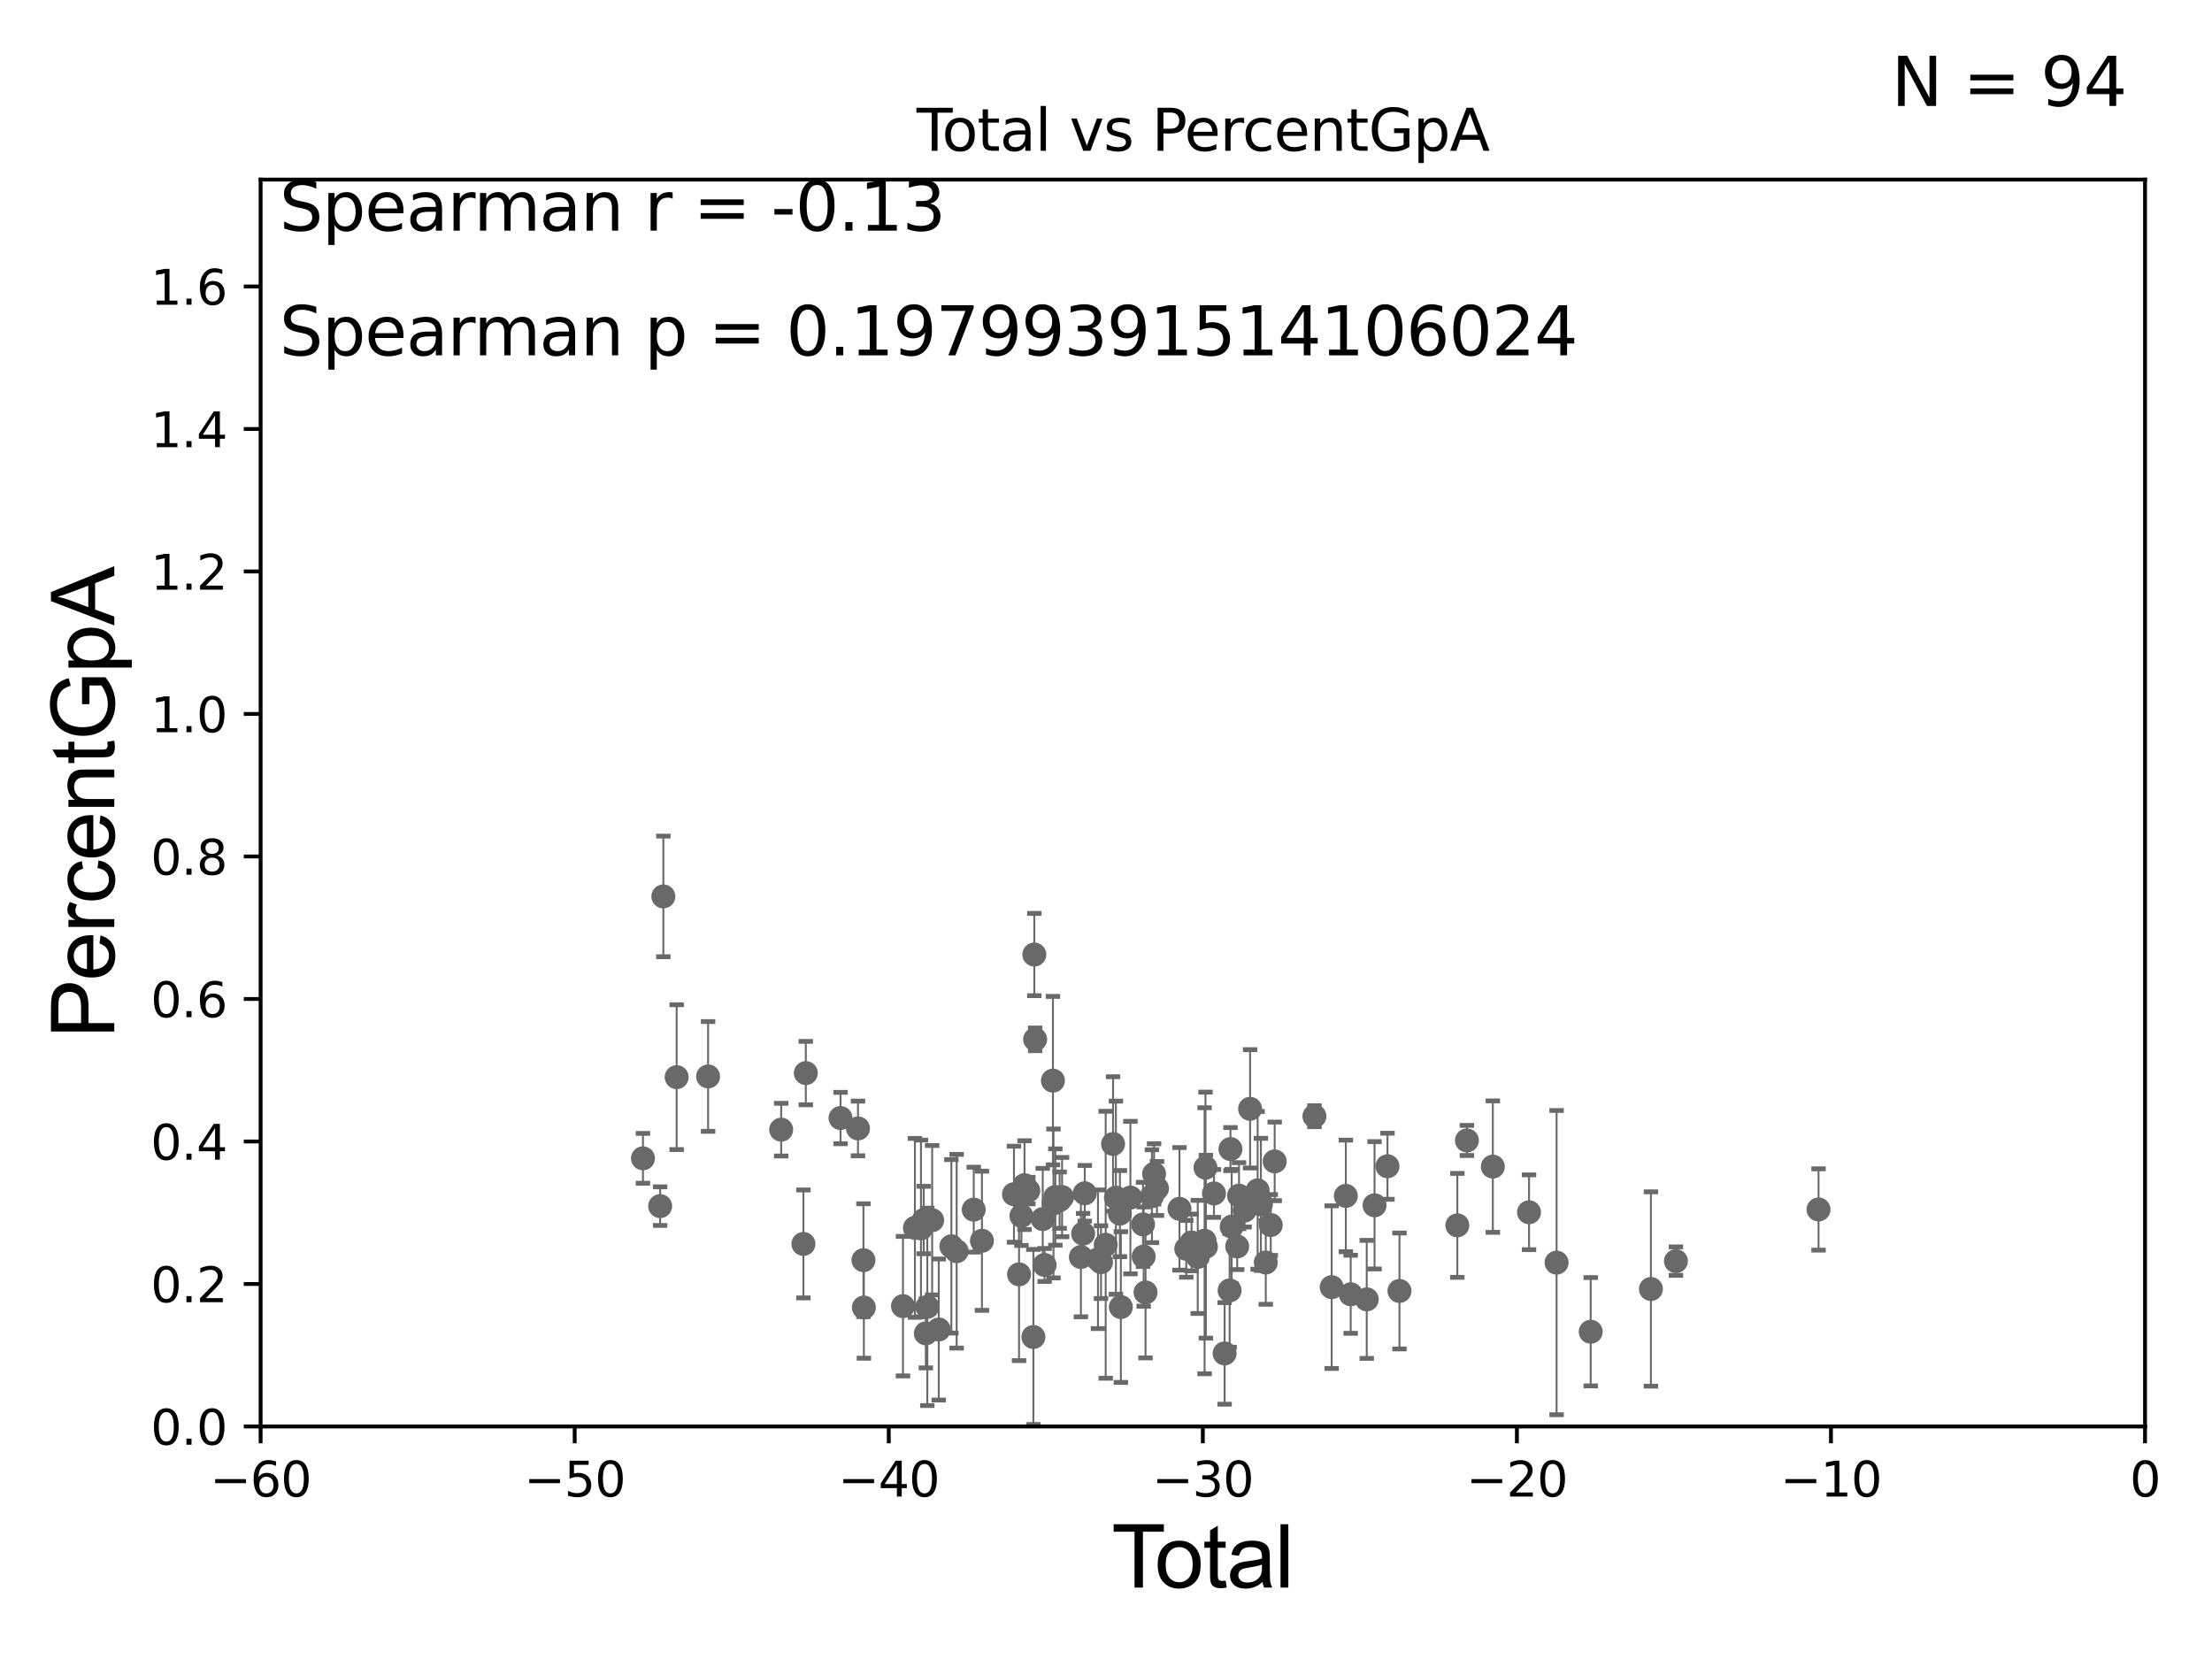 <?xml version="1.0" encoding="utf-8" standalone="no"?>
<!DOCTYPE svg PUBLIC "-//W3C//DTD SVG 1.1//EN"
  "http://www.w3.org/Graphics/SVG/1.1/DTD/svg11.dtd">
<svg xmlns:xlink="http://www.w3.org/1999/xlink" width="460.8pt" height="345.6pt" viewBox="0 0 460.8 345.6" xmlns="http://www.w3.org/2000/svg" version="1.1">
 <defs>
  <style type="text/css">*{stroke-linejoin: round; stroke-linecap: butt}</style>
 </defs>
 <g id="figure_1">
  <g id="patch_1">
   <path d="M 0 345.6 
L 460.8 345.6 
L 460.8 0 
L 0 0 
z
" style="fill: #ffffff"/>
  </g>
  <g id="axes_1">
   <g id="patch_2">
    <path d="M 54.29 297.16 
L 446.85 297.16 
L 446.85 37.411 
L 54.29 37.411 
z
" style="fill: #ffffff"/>
   </g>
   <g id="PathCollection_1">
    <defs>
     <path id="ma3fcdeb7dc" d="M 0 1.118 
C 0.297 1.118 0.581 1 0.791 0.791 
C 1 0.581 1.118 0.297 1.118 0 
C 1.118 -0.297 1 -0.581 0.791 -0.791 
C 0.581 -1 0.297 -1.118 0 -1.118 
C -0.297 -1.118 -0.581 -1 -0.791 -0.791 
C -1 -0.581 -1.118 -0.297 -1.118 0 
C -1.118 0.297 -1 0.581 -0.791 0.791 
C -0.581 1 -0.297 1.118 0 1.118 
z
" style="stroke: #696969"/>
    </defs>
    <g clip-path="url(#p44de8301fb)">
     <use xlink:href="#ma3fcdeb7dc" x="331.376" y="277.426" style="fill: #696969; stroke: #696969"/>
     <use xlink:href="#ma3fcdeb7dc" x="281.378" y="269.62" style="fill: #696969; stroke: #696969"/>
     <use xlink:href="#ma3fcdeb7dc" x="280.363" y="249.129" style="fill: #696969; stroke: #696969"/>
     <use xlink:href="#ma3fcdeb7dc" x="277.412" y="268.137" style="fill: #696969; stroke: #696969"/>
     <use xlink:href="#ma3fcdeb7dc" x="324.266" y="263.027" style="fill: #696969; stroke: #696969"/>
     <use xlink:href="#ma3fcdeb7dc" x="303.592" y="255.264" style="fill: #696969; stroke: #696969"/>
     <use xlink:href="#ma3fcdeb7dc" x="286.343" y="251.086" style="fill: #696969; stroke: #696969"/>
     <use xlink:href="#ma3fcdeb7dc" x="305.588" y="237.576" style="fill: #696969; stroke: #696969"/>
     <use xlink:href="#ma3fcdeb7dc" x="318.521" y="252.536" style="fill: #696969; stroke: #696969"/>
     <use xlink:href="#ma3fcdeb7dc" x="289.037" y="242.953" style="fill: #696969; stroke: #696969"/>
     <use xlink:href="#ma3fcdeb7dc" x="291.536" y="268.932" style="fill: #696969; stroke: #696969"/>
     <use xlink:href="#ma3fcdeb7dc" x="310.984" y="243.026" style="fill: #696969; stroke: #696969"/>
     <use xlink:href="#ma3fcdeb7dc" x="343.917" y="268.52" style="fill: #696969; stroke: #696969"/>
     <use xlink:href="#ma3fcdeb7dc" x="349.127" y="262.717" style="fill: #696969; stroke: #696969"/>
     <use xlink:href="#ma3fcdeb7dc" x="284.721" y="270.682" style="fill: #696969; stroke: #696969"/>
     <use xlink:href="#ma3fcdeb7dc" x="378.833" y="251.957" style="fill: #696969; stroke: #696969"/>
     <use xlink:href="#ma3fcdeb7dc" x="133.942" y="241.302" style="fill: #696969; stroke: #696969"/>
     <use xlink:href="#ma3fcdeb7dc" x="215.275" y="278.516" style="fill: #696969; stroke: #696969"/>
     <use xlink:href="#ma3fcdeb7dc" x="194.185" y="254.192" style="fill: #696969; stroke: #696969"/>
     <use xlink:href="#ma3fcdeb7dc" x="219.459" y="250.699" style="fill: #696969; stroke: #696969"/>
     <use xlink:href="#ma3fcdeb7dc" x="219.346" y="225.114" style="fill: #696969; stroke: #696969"/>
     <use xlink:href="#ma3fcdeb7dc" x="241.022" y="247.584" style="fill: #696969; stroke: #696969"/>
     <use xlink:href="#ma3fcdeb7dc" x="167.867" y="223.543" style="fill: #696969; stroke: #696969"/>
     <use xlink:href="#ma3fcdeb7dc" x="195.561" y="276.958" style="fill: #696969; stroke: #696969"/>
     <use xlink:href="#ma3fcdeb7dc" x="245.706" y="251.823" style="fill: #696969; stroke: #696969"/>
     <use xlink:href="#ma3fcdeb7dc" x="240.415" y="244.545" style="fill: #696969; stroke: #696969"/>
     <use xlink:href="#ma3fcdeb7dc" x="247.122" y="260.15" style="fill: #696969; stroke: #696969"/>
     <use xlink:href="#ma3fcdeb7dc" x="248.217" y="258.828" style="fill: #696969; stroke: #696969"/>
     <use xlink:href="#ma3fcdeb7dc" x="249.518" y="261.841" style="fill: #696969; stroke: #696969"/>
     <use xlink:href="#ma3fcdeb7dc" x="273.819" y="232.524" style="fill: #696969; stroke: #696969"/>
     <use xlink:href="#ma3fcdeb7dc" x="232.462" y="249.506" style="fill: #696969; stroke: #696969"/>
     <use xlink:href="#ma3fcdeb7dc" x="162.735" y="235.325" style="fill: #696969; stroke: #696969"/>
     <use xlink:href="#ma3fcdeb7dc" x="250.938" y="258.473" style="fill: #696969; stroke: #696969"/>
     <use xlink:href="#ma3fcdeb7dc" x="251.128" y="243.253" style="fill: #696969; stroke: #696969"/>
     <use xlink:href="#ma3fcdeb7dc" x="167.365" y="259.136" style="fill: #696969; stroke: #696969"/>
     <use xlink:href="#ma3fcdeb7dc" x="239.968" y="249.192" style="fill: #696969; stroke: #696969"/>
     <use xlink:href="#ma3fcdeb7dc" x="238.635" y="269.234" style="fill: #696969; stroke: #696969"/>
     <use xlink:href="#ma3fcdeb7dc" x="215.468" y="198.845" style="fill: #696969; stroke: #696969"/>
     <use xlink:href="#ma3fcdeb7dc" x="192.87" y="277.769" style="fill: #696969; stroke: #696969"/>
     <use xlink:href="#ma3fcdeb7dc" x="178.735" y="235.075" style="fill: #696969; stroke: #696969"/>
     <use xlink:href="#ma3fcdeb7dc" x="179.876" y="262.515" style="fill: #696969; stroke: #696969"/>
     <use xlink:href="#ma3fcdeb7dc" x="193.178" y="272.238" style="fill: #696969; stroke: #696969"/>
     <use xlink:href="#ma3fcdeb7dc" x="233.297" y="252.813" style="fill: #696969; stroke: #696969"/>
     <use xlink:href="#ma3fcdeb7dc" x="233.494" y="272.282" style="fill: #696969; stroke: #696969"/>
     <use xlink:href="#ma3fcdeb7dc" x="217.607" y="263.514" style="fill: #696969; stroke: #696969"/>
     <use xlink:href="#ma3fcdeb7dc" x="235.485" y="249.48" style="fill: #696969; stroke: #696969"/>
     <use xlink:href="#ma3fcdeb7dc" x="175.1" y="232.906" style="fill: #696969; stroke: #696969"/>
     <use xlink:href="#ma3fcdeb7dc" x="179.959" y="272.376" style="fill: #696969; stroke: #696969"/>
     <use xlink:href="#ma3fcdeb7dc" x="217.22" y="253.953" style="fill: #696969; stroke: #696969"/>
     <use xlink:href="#ma3fcdeb7dc" x="238.115" y="255.063" style="fill: #696969; stroke: #696969"/>
     <use xlink:href="#ma3fcdeb7dc" x="230.335" y="259.308" style="fill: #696969; stroke: #696969"/>
     <use xlink:href="#ma3fcdeb7dc" x="229.362" y="262.93" style="fill: #696969; stroke: #696969"/>
     <use xlink:href="#ma3fcdeb7dc" x="215.641" y="216.51" style="fill: #696969; stroke: #696969"/>
     <use xlink:href="#ma3fcdeb7dc" x="238.246" y="261.769" style="fill: #696969; stroke: #696969"/>
     <use xlink:href="#ma3fcdeb7dc" x="228.732" y="262.331" style="fill: #696969; stroke: #696969"/>
     <use xlink:href="#ma3fcdeb7dc" x="198.187" y="259.63" style="fill: #696969; stroke: #696969"/>
     <use xlink:href="#ma3fcdeb7dc" x="251.211" y="259.71" style="fill: #696969; stroke: #696969"/>
     <use xlink:href="#ma3fcdeb7dc" x="231.872" y="238.308" style="fill: #696969; stroke: #696969"/>
     <use xlink:href="#ma3fcdeb7dc" x="147.508" y="224.24" style="fill: #696969; stroke: #696969"/>
     <use xlink:href="#ma3fcdeb7dc" x="192.427" y="254.152" style="fill: #696969; stroke: #696969"/>
     <use xlink:href="#ma3fcdeb7dc" x="211.226" y="248.776" style="fill: #696969; stroke: #696969"/>
     <use xlink:href="#ma3fcdeb7dc" x="259.27" y="252.182" style="fill: #696969; stroke: #696969"/>
     <use xlink:href="#ma3fcdeb7dc" x="202.845" y="251.99" style="fill: #696969; stroke: #696969"/>
     <use xlink:href="#ma3fcdeb7dc" x="140.96" y="224.391" style="fill: #696969; stroke: #696969"/>
     <use xlink:href="#ma3fcdeb7dc" x="221.251" y="249.376" style="fill: #696969; stroke: #696969"/>
     <use xlink:href="#ma3fcdeb7dc" x="260.417" y="230.987" style="fill: #696969; stroke: #696969"/>
     <use xlink:href="#ma3fcdeb7dc" x="261.989" y="247.968" style="fill: #696969; stroke: #696969"/>
     <use xlink:href="#ma3fcdeb7dc" x="258.112" y="249.082" style="fill: #696969; stroke: #696969"/>
     <use xlink:href="#ma3fcdeb7dc" x="262.667" y="250.888" style="fill: #696969; stroke: #696969"/>
     <use xlink:href="#ma3fcdeb7dc" x="264.72" y="255.192" style="fill: #696969; stroke: #696969"/>
     <use xlink:href="#ma3fcdeb7dc" x="265.543" y="241.938" style="fill: #696969; stroke: #696969"/>
     <use xlink:href="#ma3fcdeb7dc" x="220.741" y="250.011" style="fill: #696969; stroke: #696969"/>
     <use xlink:href="#ma3fcdeb7dc" x="138.188" y="186.737" style="fill: #696969; stroke: #696969"/>
     <use xlink:href="#ma3fcdeb7dc" x="219.848" y="249.362" style="fill: #696969; stroke: #696969"/>
     <use xlink:href="#ma3fcdeb7dc" x="191.859" y="255.902" style="fill: #696969; stroke: #696969"/>
     <use xlink:href="#ma3fcdeb7dc" x="204.557" y="258.472" style="fill: #696969; stroke: #696969"/>
     <use xlink:href="#ma3fcdeb7dc" x="137.521" y="251.257" style="fill: #696969; stroke: #696969"/>
     <use xlink:href="#ma3fcdeb7dc" x="263.684" y="263.003" style="fill: #696969; stroke: #696969"/>
     <use xlink:href="#ma3fcdeb7dc" x="190.595" y="255.786" style="fill: #696969; stroke: #696969"/>
     <use xlink:href="#ma3fcdeb7dc" x="225.169" y="261.861" style="fill: #696969; stroke: #696969"/>
     <use xlink:href="#ma3fcdeb7dc" x="256.328" y="239.374" style="fill: #696969; stroke: #696969"/>
     <use xlink:href="#ma3fcdeb7dc" x="212.785" y="253.298" style="fill: #696969; stroke: #696969"/>
     <use xlink:href="#ma3fcdeb7dc" x="257.731" y="259.66" style="fill: #696969; stroke: #696969"/>
     <use xlink:href="#ma3fcdeb7dc" x="256.155" y="268.82" style="fill: #696969; stroke: #696969"/>
     <use xlink:href="#ma3fcdeb7dc" x="256.579" y="255.531" style="fill: #696969; stroke: #696969"/>
     <use xlink:href="#ma3fcdeb7dc" x="213.421" y="246.887" style="fill: #696969; stroke: #696969"/>
     <use xlink:href="#ma3fcdeb7dc" x="199.288" y="260.651" style="fill: #696969; stroke: #696969"/>
     <use xlink:href="#ma3fcdeb7dc" x="255.108" y="281.943" style="fill: #696969; stroke: #696969"/>
     <use xlink:href="#ma3fcdeb7dc" x="212.285" y="265.472" style="fill: #696969; stroke: #696969"/>
     <use xlink:href="#ma3fcdeb7dc" x="214.218" y="248.023" style="fill: #696969; stroke: #696969"/>
     <use xlink:href="#ma3fcdeb7dc" x="252.889" y="248.618" style="fill: #696969; stroke: #696969"/>
     <use xlink:href="#ma3fcdeb7dc" x="225.636" y="256.988" style="fill: #696969; stroke: #696969"/>
     <use xlink:href="#ma3fcdeb7dc" x="225.979" y="248.588" style="fill: #696969; stroke: #696969"/>
     <use xlink:href="#ma3fcdeb7dc" x="188.107" y="272.095" style="fill: #696969; stroke: #696969"/>
    </g>
   </g>
   <g id="matplotlib.axis_1">
    <g id="xtick_1">
     <g id="line2d_1">
      <defs>
       <path id="m4524e5abd1" d="M 0 0 
L 0 3.5 
" style="stroke: #000000; stroke-width: 0.8"/>
      </defs>
      <g>
       <use xlink:href="#m4524e5abd1" x="54.29" y="297.16" style="stroke: #000000; stroke-width: 0.8"/>
      </g>
     </g>
     <g id="text_1">
      <!-- −60 -->
      <g transform="translate(43.738 311.758)scale(0.1 -0.1)">
       <defs>
        <path id="DejaVuSans-2212" d="M 678 2272 
L 4684 2272 
L 4684 1741 
L 678 1741 
L 678 2272 
z
" transform="scale(0.016)"/>
        <path id="DejaVuSans-36" d="M 2113 2584 
Q 1688 2584 1439 2293 
Q 1191 2003 1191 1497 
Q 1191 994 1439 701 
Q 1688 409 2113 409 
Q 2538 409 2786 701 
Q 3034 994 3034 1497 
Q 3034 2003 2786 2293 
Q 2538 2584 2113 2584 
z
M 3366 4563 
L 3366 3988 
Q 3128 4100 2886 4159 
Q 2644 4219 2406 4219 
Q 1781 4219 1451 3797 
Q 1122 3375 1075 2522 
Q 1259 2794 1537 2939 
Q 1816 3084 2150 3084 
Q 2853 3084 3261 2657 
Q 3669 2231 3669 1497 
Q 3669 778 3244 343 
Q 2819 -91 2113 -91 
Q 1303 -91 875 529 
Q 447 1150 447 2328 
Q 447 3434 972 4092 
Q 1497 4750 2381 4750 
Q 2619 4750 2861 4703 
Q 3103 4656 3366 4563 
z
" transform="scale(0.016)"/>
        <path id="DejaVuSans-30" d="M 2034 4250 
Q 1547 4250 1301 3770 
Q 1056 3291 1056 2328 
Q 1056 1369 1301 889 
Q 1547 409 2034 409 
Q 2525 409 2770 889 
Q 3016 1369 3016 2328 
Q 3016 3291 2770 3770 
Q 2525 4250 2034 4250 
z
M 2034 4750 
Q 2819 4750 3233 4129 
Q 3647 3509 3647 2328 
Q 3647 1150 3233 529 
Q 2819 -91 2034 -91 
Q 1250 -91 836 529 
Q 422 1150 422 2328 
Q 422 3509 836 4129 
Q 1250 4750 2034 4750 
z
" transform="scale(0.016)"/>
       </defs>
       <use xlink:href="#DejaVuSans-2212"/>
       <use xlink:href="#DejaVuSans-36" x="83.789"/>
       <use xlink:href="#DejaVuSans-30" x="147.412"/>
      </g>
     </g>
    </g>
    <g id="xtick_2">
     <g id="line2d_2">
      <g>
       <use xlink:href="#m4524e5abd1" x="119.717" y="297.16" style="stroke: #000000; stroke-width: 0.8"/>
      </g>
     </g>
     <g id="text_2">
      <!-- −50 -->
      <g transform="translate(109.164 311.758)scale(0.1 -0.1)">
       <defs>
        <path id="DejaVuSans-35" d="M 691 4666 
L 3169 4666 
L 3169 4134 
L 1269 4134 
L 1269 2991 
Q 1406 3038 1543 3061 
Q 1681 3084 1819 3084 
Q 2600 3084 3056 2656 
Q 3513 2228 3513 1497 
Q 3513 744 3044 326 
Q 2575 -91 1722 -91 
Q 1428 -91 1123 -41 
Q 819 9 494 109 
L 494 744 
Q 775 591 1075 516 
Q 1375 441 1709 441 
Q 2250 441 2565 725 
Q 2881 1009 2881 1497 
Q 2881 1984 2565 2268 
Q 2250 2553 1709 2553 
Q 1456 2553 1204 2497 
Q 953 2441 691 2322 
L 691 4666 
z
" transform="scale(0.016)"/>
       </defs>
       <use xlink:href="#DejaVuSans-2212"/>
       <use xlink:href="#DejaVuSans-35" x="83.789"/>
       <use xlink:href="#DejaVuSans-30" x="147.412"/>
      </g>
     </g>
    </g>
    <g id="xtick_3">
     <g id="line2d_3">
      <g>
       <use xlink:href="#m4524e5abd1" x="185.143" y="297.16" style="stroke: #000000; stroke-width: 0.8"/>
      </g>
     </g>
     <g id="text_3">
      <!-- −40 -->
      <g transform="translate(174.591 311.758)scale(0.1 -0.1)">
       <defs>
        <path id="DejaVuSans-34" d="M 2419 4116 
L 825 1625 
L 2419 1625 
L 2419 4116 
z
M 2253 4666 
L 3047 4666 
L 3047 1625 
L 3713 1625 
L 3713 1100 
L 3047 1100 
L 3047 0 
L 2419 0 
L 2419 1100 
L 313 1100 
L 313 1709 
L 2253 4666 
z
" transform="scale(0.016)"/>
       </defs>
       <use xlink:href="#DejaVuSans-2212"/>
       <use xlink:href="#DejaVuSans-34" x="83.789"/>
       <use xlink:href="#DejaVuSans-30" x="147.412"/>
      </g>
     </g>
    </g>
    <g id="xtick_4">
     <g id="line2d_4">
      <g>
       <use xlink:href="#m4524e5abd1" x="250.57" y="297.16" style="stroke: #000000; stroke-width: 0.8"/>
      </g>
     </g>
     <g id="text_4">
      <!-- −30 -->
      <g transform="translate(240.018 311.758)scale(0.1 -0.1)">
       <defs>
        <path id="DejaVuSans-33" d="M 2597 2516 
Q 3050 2419 3304 2112 
Q 3559 1806 3559 1356 
Q 3559 666 3084 287 
Q 2609 -91 1734 -91 
Q 1441 -91 1130 -33 
Q 819 25 488 141 
L 488 750 
Q 750 597 1062 519 
Q 1375 441 1716 441 
Q 2309 441 2620 675 
Q 2931 909 2931 1356 
Q 2931 1769 2642 2001 
Q 2353 2234 1838 2234 
L 1294 2234 
L 1294 2753 
L 1863 2753 
Q 2328 2753 2575 2939 
Q 2822 3125 2822 3475 
Q 2822 3834 2567 4026 
Q 2313 4219 1838 4219 
Q 1578 4219 1281 4162 
Q 984 4106 628 3988 
L 628 4550 
Q 988 4650 1302 4700 
Q 1616 4750 1894 4750 
Q 2613 4750 3031 4423 
Q 3450 4097 3450 3541 
Q 3450 3153 3228 2886 
Q 3006 2619 2597 2516 
z
" transform="scale(0.016)"/>
       </defs>
       <use xlink:href="#DejaVuSans-2212"/>
       <use xlink:href="#DejaVuSans-33" x="83.789"/>
       <use xlink:href="#DejaVuSans-30" x="147.412"/>
      </g>
     </g>
    </g>
    <g id="xtick_5">
     <g id="line2d_5">
      <g>
       <use xlink:href="#m4524e5abd1" x="315.997" y="297.16" style="stroke: #000000; stroke-width: 0.8"/>
      </g>
     </g>
     <g id="text_5">
      <!-- −20 -->
      <g transform="translate(305.444 311.758)scale(0.1 -0.1)">
       <defs>
        <path id="DejaVuSans-32" d="M 1228 531 
L 3431 531 
L 3431 0 
L 469 0 
L 469 531 
Q 828 903 1448 1529 
Q 2069 2156 2228 2338 
Q 2531 2678 2651 2914 
Q 2772 3150 2772 3378 
Q 2772 3750 2511 3984 
Q 2250 4219 1831 4219 
Q 1534 4219 1204 4116 
Q 875 4013 500 3803 
L 500 4441 
Q 881 4594 1212 4672 
Q 1544 4750 1819 4750 
Q 2544 4750 2975 4387 
Q 3406 4025 3406 3419 
Q 3406 3131 3298 2873 
Q 3191 2616 2906 2266 
Q 2828 2175 2409 1742 
Q 1991 1309 1228 531 
z
" transform="scale(0.016)"/>
       </defs>
       <use xlink:href="#DejaVuSans-2212"/>
       <use xlink:href="#DejaVuSans-32" x="83.789"/>
       <use xlink:href="#DejaVuSans-30" x="147.412"/>
      </g>
     </g>
    </g>
    <g id="xtick_6">
     <g id="line2d_6">
      <g>
       <use xlink:href="#m4524e5abd1" x="381.423" y="297.16" style="stroke: #000000; stroke-width: 0.8"/>
      </g>
     </g>
     <g id="text_6">
      <!-- −10 -->
      <g transform="translate(370.871 311.758)scale(0.1 -0.1)">
       <defs>
        <path id="DejaVuSans-31" d="M 794 531 
L 1825 531 
L 1825 4091 
L 703 3866 
L 703 4441 
L 1819 4666 
L 2450 4666 
L 2450 531 
L 3481 531 
L 3481 0 
L 794 0 
L 794 531 
z
" transform="scale(0.016)"/>
       </defs>
       <use xlink:href="#DejaVuSans-2212"/>
       <use xlink:href="#DejaVuSans-31" x="83.789"/>
       <use xlink:href="#DejaVuSans-30" x="147.412"/>
      </g>
     </g>
    </g>
    <g id="xtick_7">
     <g id="line2d_7">
      <g>
       <use xlink:href="#m4524e5abd1" x="446.85" y="297.16" style="stroke: #000000; stroke-width: 0.8"/>
      </g>
     </g>
     <g id="text_7">
      <!-- 0 -->
      <g transform="translate(443.669 311.758)scale(0.1 -0.1)">
       <use xlink:href="#DejaVuSans-30"/>
      </g>
     </g>
    </g>
    <g id="text_8">
     <!-- Total -->
     <g transform="translate(231.565 330.722)scale(0.18 -0.18)">
      <defs>
       <path id="ArialMT-54" d="M 1659 0 
L 1659 4041 
L 150 4041 
L 150 4581 
L 3781 4581 
L 3781 4041 
L 2266 4041 
L 2266 0 
L 1659 0 
z
" transform="scale(0.016)"/>
       <path id="ArialMT-6f" d="M 213 1659 
Q 213 2581 725 3025 
Q 1153 3394 1769 3394 
Q 2453 3394 2887 2945 
Q 3322 2497 3322 1706 
Q 3322 1066 3130 698 
Q 2938 331 2570 128 
Q 2203 -75 1769 -75 
Q 1072 -75 642 372 
Q 213 819 213 1659 
z
M 791 1659 
Q 791 1022 1069 705 
Q 1347 388 1769 388 
Q 2188 388 2466 706 
Q 2744 1025 2744 1678 
Q 2744 2294 2464 2611 
Q 2184 2928 1769 2928 
Q 1347 2928 1069 2612 
Q 791 2297 791 1659 
z
" transform="scale(0.016)"/>
       <path id="ArialMT-74" d="M 1650 503 
L 1731 6 
Q 1494 -44 1306 -44 
Q 1000 -44 831 53 
Q 663 150 594 308 
Q 525 466 525 972 
L 525 2881 
L 113 2881 
L 113 3319 
L 525 3319 
L 525 4141 
L 1084 4478 
L 1084 3319 
L 1650 3319 
L 1650 2881 
L 1084 2881 
L 1084 941 
Q 1084 700 1114 631 
Q 1144 563 1211 522 
Q 1278 481 1403 481 
Q 1497 481 1650 503 
z
" transform="scale(0.016)"/>
       <path id="ArialMT-61" d="M 2588 409 
Q 2275 144 1986 34 
Q 1697 -75 1366 -75 
Q 819 -75 525 192 
Q 231 459 231 875 
Q 231 1119 342 1320 
Q 453 1522 633 1644 
Q 813 1766 1038 1828 
Q 1203 1872 1538 1913 
Q 2219 1994 2541 2106 
Q 2544 2222 2544 2253 
Q 2544 2597 2384 2738 
Q 2169 2928 1744 2928 
Q 1347 2928 1158 2789 
Q 969 2650 878 2297 
L 328 2372 
Q 403 2725 575 2942 
Q 747 3159 1072 3276 
Q 1397 3394 1825 3394 
Q 2250 3394 2515 3294 
Q 2781 3194 2906 3042 
Q 3031 2891 3081 2659 
Q 3109 2516 3109 2141 
L 3109 1391 
Q 3109 606 3145 398 
Q 3181 191 3288 0 
L 2700 0 
Q 2613 175 2588 409 
z
M 2541 1666 
Q 2234 1541 1622 1453 
Q 1275 1403 1131 1340 
Q 988 1278 909 1158 
Q 831 1038 831 891 
Q 831 666 1001 516 
Q 1172 366 1500 366 
Q 1825 366 2078 508 
Q 2331 650 2450 897 
Q 2541 1088 2541 1459 
L 2541 1666 
z
" transform="scale(0.016)"/>
       <path id="ArialMT-6c" d="M 409 0 
L 409 4581 
L 972 4581 
L 972 0 
L 409 0 
z
" transform="scale(0.016)"/>
      </defs>
      <use xlink:href="#ArialMT-54"/>
      <use xlink:href="#ArialMT-6f" x="49.959"/>
      <use xlink:href="#ArialMT-74" x="105.574"/>
      <use xlink:href="#ArialMT-61" x="133.357"/>
      <use xlink:href="#ArialMT-6c" x="188.973"/>
     </g>
    </g>
   </g>
   <g id="matplotlib.axis_2">
    <g id="ytick_1">
     <g id="line2d_8">
      <defs>
       <path id="md168c0736f" d="M 0 0 
L -3.5 0 
" style="stroke: #000000; stroke-width: 0.8"/>
      </defs>
      <g>
       <use xlink:href="#md168c0736f" x="54.29" y="297.16" style="stroke: #000000; stroke-width: 0.8"/>
      </g>
     </g>
     <g id="text_9">
      <!-- 0.0 -->
      <g transform="translate(31.387 300.959)scale(0.1 -0.1)">
       <defs>
        <path id="DejaVuSans-2e" d="M 684 794 
L 1344 794 
L 1344 0 
L 684 0 
L 684 794 
z
" transform="scale(0.016)"/>
       </defs>
       <use xlink:href="#DejaVuSans-30"/>
       <use xlink:href="#DejaVuSans-2e" x="63.623"/>
       <use xlink:href="#DejaVuSans-30" x="95.41"/>
      </g>
     </g>
    </g>
    <g id="ytick_2">
     <g id="line2d_9">
      <g>
       <use xlink:href="#md168c0736f" x="54.29" y="267.474" style="stroke: #000000; stroke-width: 0.8"/>
      </g>
     </g>
     <g id="text_10">
      <!-- 0.2 -->
      <g transform="translate(31.387 271.274)scale(0.1 -0.1)">
       <use xlink:href="#DejaVuSans-30"/>
       <use xlink:href="#DejaVuSans-2e" x="63.623"/>
       <use xlink:href="#DejaVuSans-32" x="95.41"/>
      </g>
     </g>
    </g>
    <g id="ytick_3">
     <g id="line2d_10">
      <g>
       <use xlink:href="#md168c0736f" x="54.29" y="237.789" style="stroke: #000000; stroke-width: 0.8"/>
      </g>
     </g>
     <g id="text_11">
      <!-- 0.4 -->
      <g transform="translate(31.387 241.588)scale(0.1 -0.1)">
       <use xlink:href="#DejaVuSans-30"/>
       <use xlink:href="#DejaVuSans-2e" x="63.623"/>
       <use xlink:href="#DejaVuSans-34" x="95.41"/>
      </g>
     </g>
    </g>
    <g id="ytick_4">
     <g id="line2d_11">
      <g>
       <use xlink:href="#md168c0736f" x="54.29" y="208.103" style="stroke: #000000; stroke-width: 0.8"/>
      </g>
     </g>
     <g id="text_12">
      <!-- 0.6 -->
      <g transform="translate(31.387 211.902)scale(0.1 -0.1)">
       <use xlink:href="#DejaVuSans-30"/>
       <use xlink:href="#DejaVuSans-2e" x="63.623"/>
       <use xlink:href="#DejaVuSans-36" x="95.41"/>
      </g>
     </g>
    </g>
    <g id="ytick_5">
     <g id="line2d_12">
      <g>
       <use xlink:href="#md168c0736f" x="54.29" y="178.418" style="stroke: #000000; stroke-width: 0.8"/>
      </g>
     </g>
     <g id="text_13">
      <!-- 0.8 -->
      <g transform="translate(31.387 182.217)scale(0.1 -0.1)">
       <defs>
        <path id="DejaVuSans-38" d="M 2034 2216 
Q 1584 2216 1326 1975 
Q 1069 1734 1069 1313 
Q 1069 891 1326 650 
Q 1584 409 2034 409 
Q 2484 409 2743 651 
Q 3003 894 3003 1313 
Q 3003 1734 2745 1975 
Q 2488 2216 2034 2216 
z
M 1403 2484 
Q 997 2584 770 2862 
Q 544 3141 544 3541 
Q 544 4100 942 4425 
Q 1341 4750 2034 4750 
Q 2731 4750 3128 4425 
Q 3525 4100 3525 3541 
Q 3525 3141 3298 2862 
Q 3072 2584 2669 2484 
Q 3125 2378 3379 2068 
Q 3634 1759 3634 1313 
Q 3634 634 3220 271 
Q 2806 -91 2034 -91 
Q 1263 -91 848 271 
Q 434 634 434 1313 
Q 434 1759 690 2068 
Q 947 2378 1403 2484 
z
M 1172 3481 
Q 1172 3119 1398 2916 
Q 1625 2713 2034 2713 
Q 2441 2713 2670 2916 
Q 2900 3119 2900 3481 
Q 2900 3844 2670 4047 
Q 2441 4250 2034 4250 
Q 1625 4250 1398 4047 
Q 1172 3844 1172 3481 
z
" transform="scale(0.016)"/>
       </defs>
       <use xlink:href="#DejaVuSans-30"/>
       <use xlink:href="#DejaVuSans-2e" x="63.623"/>
       <use xlink:href="#DejaVuSans-38" x="95.41"/>
      </g>
     </g>
    </g>
    <g id="ytick_6">
     <g id="line2d_13">
      <g>
       <use xlink:href="#md168c0736f" x="54.29" y="148.732" style="stroke: #000000; stroke-width: 0.8"/>
      </g>
     </g>
     <g id="text_14">
      <!-- 1.0 -->
      <g transform="translate(31.387 152.531)scale(0.1 -0.1)">
       <use xlink:href="#DejaVuSans-31"/>
       <use xlink:href="#DejaVuSans-2e" x="63.623"/>
       <use xlink:href="#DejaVuSans-30" x="95.41"/>
      </g>
     </g>
    </g>
    <g id="ytick_7">
     <g id="line2d_14">
      <g>
       <use xlink:href="#md168c0736f" x="54.29" y="119.047" style="stroke: #000000; stroke-width: 0.8"/>
      </g>
     </g>
     <g id="text_15">
      <!-- 1.2 -->
      <g transform="translate(31.387 122.846)scale(0.1 -0.1)">
       <use xlink:href="#DejaVuSans-31"/>
       <use xlink:href="#DejaVuSans-2e" x="63.623"/>
       <use xlink:href="#DejaVuSans-32" x="95.41"/>
      </g>
     </g>
    </g>
    <g id="ytick_8">
     <g id="line2d_15">
      <g>
       <use xlink:href="#md168c0736f" x="54.29" y="89.361" style="stroke: #000000; stroke-width: 0.8"/>
      </g>
     </g>
     <g id="text_16">
      <!-- 1.4 -->
      <g transform="translate(31.387 93.16)scale(0.1 -0.1)">
       <use xlink:href="#DejaVuSans-31"/>
       <use xlink:href="#DejaVuSans-2e" x="63.623"/>
       <use xlink:href="#DejaVuSans-34" x="95.41"/>
      </g>
     </g>
    </g>
    <g id="ytick_9">
     <g id="line2d_16">
      <g>
       <use xlink:href="#md168c0736f" x="54.29" y="59.675" style="stroke: #000000; stroke-width: 0.8"/>
      </g>
     </g>
     <g id="text_17">
      <!-- 1.6 -->
      <g transform="translate(31.387 63.475)scale(0.1 -0.1)">
       <use xlink:href="#DejaVuSans-31"/>
       <use xlink:href="#DejaVuSans-2e" x="63.623"/>
       <use xlink:href="#DejaVuSans-36" x="95.41"/>
      </g>
     </g>
    </g>
    <g id="text_18">
     <!-- PercentGpA -->
     <g transform="translate(23.809 216.309)rotate(-90)scale(0.18 -0.18)">
      <defs>
       <path id="ArialMT-50" d="M 494 0 
L 494 4581 
L 2222 4581 
Q 2678 4581 2919 4538 
Q 3256 4481 3484 4323 
Q 3713 4166 3852 3881 
Q 3991 3597 3991 3256 
Q 3991 2672 3619 2267 
Q 3247 1863 2275 1863 
L 1100 1863 
L 1100 0 
L 494 0 
z
M 1100 2403 
L 2284 2403 
Q 2872 2403 3119 2622 
Q 3366 2841 3366 3238 
Q 3366 3525 3220 3729 
Q 3075 3934 2838 4000 
Q 2684 4041 2272 4041 
L 1100 4041 
L 1100 2403 
z
" transform="scale(0.016)"/>
       <path id="ArialMT-65" d="M 2694 1069 
L 3275 997 
Q 3138 488 2766 206 
Q 2394 -75 1816 -75 
Q 1088 -75 661 373 
Q 234 822 234 1631 
Q 234 2469 665 2931 
Q 1097 3394 1784 3394 
Q 2450 3394 2872 2941 
Q 3294 2488 3294 1666 
Q 3294 1616 3291 1516 
L 816 1516 
Q 847 969 1125 678 
Q 1403 388 1819 388 
Q 2128 388 2347 550 
Q 2566 713 2694 1069 
z
M 847 1978 
L 2700 1978 
Q 2663 2397 2488 2606 
Q 2219 2931 1791 2931 
Q 1403 2931 1139 2672 
Q 875 2413 847 1978 
z
" transform="scale(0.016)"/>
       <path id="ArialMT-72" d="M 416 0 
L 416 3319 
L 922 3319 
L 922 2816 
Q 1116 3169 1280 3281 
Q 1444 3394 1641 3394 
Q 1925 3394 2219 3213 
L 2025 2691 
Q 1819 2813 1613 2813 
Q 1428 2813 1281 2702 
Q 1134 2591 1072 2394 
Q 978 2094 978 1738 
L 978 0 
L 416 0 
z
" transform="scale(0.016)"/>
       <path id="ArialMT-63" d="M 2588 1216 
L 3141 1144 
Q 3050 572 2676 248 
Q 2303 -75 1759 -75 
Q 1078 -75 664 370 
Q 250 816 250 1647 
Q 250 2184 428 2587 
Q 606 2991 970 3192 
Q 1334 3394 1763 3394 
Q 2303 3394 2647 3120 
Q 2991 2847 3088 2344 
L 2541 2259 
Q 2463 2594 2264 2762 
Q 2066 2931 1784 2931 
Q 1359 2931 1093 2626 
Q 828 2322 828 1663 
Q 828 994 1084 691 
Q 1341 388 1753 388 
Q 2084 388 2306 591 
Q 2528 794 2588 1216 
z
" transform="scale(0.016)"/>
       <path id="ArialMT-6e" d="M 422 0 
L 422 3319 
L 928 3319 
L 928 2847 
Q 1294 3394 1984 3394 
Q 2284 3394 2536 3286 
Q 2788 3178 2913 3003 
Q 3038 2828 3088 2588 
Q 3119 2431 3119 2041 
L 3119 0 
L 2556 0 
L 2556 2019 
Q 2556 2363 2490 2533 
Q 2425 2703 2258 2804 
Q 2091 2906 1866 2906 
Q 1506 2906 1245 2678 
Q 984 2450 984 1813 
L 984 0 
L 422 0 
z
" transform="scale(0.016)"/>
       <path id="ArialMT-47" d="M 2638 1797 
L 2638 2334 
L 4578 2338 
L 4578 638 
Q 4131 281 3656 101 
Q 3181 -78 2681 -78 
Q 2006 -78 1454 211 
Q 903 500 622 1047 
Q 341 1594 341 2269 
Q 341 2938 620 3517 
Q 900 4097 1425 4378 
Q 1950 4659 2634 4659 
Q 3131 4659 3532 4498 
Q 3934 4338 4162 4050 
Q 4391 3763 4509 3300 
L 3963 3150 
Q 3859 3500 3706 3700 
Q 3553 3900 3268 4020 
Q 2984 4141 2638 4141 
Q 2222 4141 1919 4014 
Q 1616 3888 1430 3681 
Q 1244 3475 1141 3228 
Q 966 2803 966 2306 
Q 966 1694 1177 1281 
Q 1388 869 1791 669 
Q 2194 469 2647 469 
Q 3041 469 3416 620 
Q 3791 772 3984 944 
L 3984 1797 
L 2638 1797 
z
" transform="scale(0.016)"/>
       <path id="ArialMT-70" d="M 422 -1272 
L 422 3319 
L 934 3319 
L 934 2888 
Q 1116 3141 1344 3267 
Q 1572 3394 1897 3394 
Q 2322 3394 2647 3175 
Q 2972 2956 3137 2557 
Q 3303 2159 3303 1684 
Q 3303 1175 3120 767 
Q 2938 359 2589 142 
Q 2241 -75 1856 -75 
Q 1575 -75 1351 44 
Q 1128 163 984 344 
L 984 -1272 
L 422 -1272 
z
M 931 1641 
Q 931 1000 1190 694 
Q 1450 388 1819 388 
Q 2194 388 2461 705 
Q 2728 1022 2728 1688 
Q 2728 2322 2467 2637 
Q 2206 2953 1844 2953 
Q 1484 2953 1207 2617 
Q 931 2281 931 1641 
z
" transform="scale(0.016)"/>
       <path id="ArialMT-41" d="M -9 0 
L 1750 4581 
L 2403 4581 
L 4278 0 
L 3588 0 
L 3053 1388 
L 1138 1388 
L 634 0 
L -9 0 
z
M 1313 1881 
L 2866 1881 
L 2388 3150 
Q 2169 3728 2063 4100 
Q 1975 3659 1816 3225 
L 1313 1881 
z
" transform="scale(0.016)"/>
      </defs>
      <use xlink:href="#ArialMT-50"/>
      <use xlink:href="#ArialMT-65" x="66.699"/>
      <use xlink:href="#ArialMT-72" x="122.314"/>
      <use xlink:href="#ArialMT-63" x="155.615"/>
      <use xlink:href="#ArialMT-65" x="205.615"/>
      <use xlink:href="#ArialMT-6e" x="261.23"/>
      <use xlink:href="#ArialMT-74" x="316.846"/>
      <use xlink:href="#ArialMT-47" x="344.629"/>
      <use xlink:href="#ArialMT-70" x="422.412"/>
      <use xlink:href="#ArialMT-41" x="478.027"/>
     </g>
    </g>
   </g>
   <g id="LineCollection_1">
    <path d="M 331.376 288.708 
L 331.376 266.143 
" clip-path="url(#p44de8301fb)" style="fill: none; stroke: #696969; stroke-width: 0.4"/>
    <path d="M 281.378 277.75 
L 281.378 261.49 
" clip-path="url(#p44de8301fb)" style="fill: none; stroke: #696969; stroke-width: 0.4"/>
    <path d="M 280.363 260.753 
L 280.363 237.506 
" clip-path="url(#p44de8301fb)" style="fill: none; stroke: #696969; stroke-width: 0.4"/>
    <path d="M 277.412 285.078 
L 277.412 251.195 
" clip-path="url(#p44de8301fb)" style="fill: none; stroke: #696969; stroke-width: 0.4"/>
    <path d="M 324.266 294.711 
L 324.266 231.344 
" clip-path="url(#p44de8301fb)" style="fill: none; stroke: #696969; stroke-width: 0.4"/>
    <path d="M 303.592 266.092 
L 303.592 244.436 
" clip-path="url(#p44de8301fb)" style="fill: none; stroke: #696969; stroke-width: 0.4"/>
    <path d="M 286.343 264.348 
L 286.343 237.824 
" clip-path="url(#p44de8301fb)" style="fill: none; stroke: #696969; stroke-width: 0.4"/>
    <path d="M 305.588 240.71 
L 305.588 234.441 
" clip-path="url(#p44de8301fb)" style="fill: none; stroke: #696969; stroke-width: 0.4"/>
    <path d="M 318.521 260.327 
L 318.521 244.745 
" clip-path="url(#p44de8301fb)" style="fill: none; stroke: #696969; stroke-width: 0.4"/>
    <path d="M 289.037 249.833 
L 289.037 236.072 
" clip-path="url(#p44de8301fb)" style="fill: none; stroke: #696969; stroke-width: 0.4"/>
    <path d="M 291.536 281.005 
L 291.536 256.859 
" clip-path="url(#p44de8301fb)" style="fill: none; stroke: #696969; stroke-width: 0.4"/>
    <path d="M 310.984 256.715 
L 310.984 229.337 
" clip-path="url(#p44de8301fb)" style="fill: none; stroke: #696969; stroke-width: 0.4"/>
    <path d="M 343.917 288.759 
L 343.917 248.28 
" clip-path="url(#p44de8301fb)" style="fill: none; stroke: #696969; stroke-width: 0.4"/>
    <path d="M 349.127 265.681 
L 349.127 259.754 
" clip-path="url(#p44de8301fb)" style="fill: none; stroke: #696969; stroke-width: 0.4"/>
    <path d="M 284.721 282.973 
L 284.721 258.392 
" clip-path="url(#p44de8301fb)" style="fill: none; stroke: #696969; stroke-width: 0.4"/>
    <path d="M 378.833 260.43 
L 378.833 243.485 
" clip-path="url(#p44de8301fb)" style="fill: none; stroke: #696969; stroke-width: 0.4"/>
    <path d="M 133.942 246.494 
L 133.942 236.111 
" clip-path="url(#p44de8301fb)" style="fill: none; stroke: #696969; stroke-width: 0.4"/>
    <path d="M 215.275 296.756 
L 215.275 260.276 
" clip-path="url(#p44de8301fb)" style="fill: none; stroke: #696969; stroke-width: 0.4"/>
    <path d="M 194.185 269.754 
L 194.185 238.63 
" clip-path="url(#p44de8301fb)" style="fill: none; stroke: #696969; stroke-width: 0.4"/>
    <path d="M 219.459 266.206 
L 219.459 235.191 
" clip-path="url(#p44de8301fb)" style="fill: none; stroke: #696969; stroke-width: 0.4"/>
    <path d="M 219.346 242.659 
L 219.346 207.569 
" clip-path="url(#p44de8301fb)" style="fill: none; stroke: #696969; stroke-width: 0.4"/>
    <path d="M 241.022 253.204 
L 241.022 241.963 
" clip-path="url(#p44de8301fb)" style="fill: none; stroke: #696969; stroke-width: 0.4"/>
    <path d="M 167.867 230.144 
L 167.867 216.942 
" clip-path="url(#p44de8301fb)" style="fill: none; stroke: #696969; stroke-width: 0.4"/>
    <path d="M 195.561 291.647 
L 195.561 262.27 
" clip-path="url(#p44de8301fb)" style="fill: none; stroke: #696969; stroke-width: 0.4"/>
    <path d="M 245.706 264.592 
L 245.706 239.054 
" clip-path="url(#p44de8301fb)" style="fill: none; stroke: #696969; stroke-width: 0.4"/>
    <path d="M 240.415 250.826 
L 240.415 238.265 
" clip-path="url(#p44de8301fb)" style="fill: none; stroke: #696969; stroke-width: 0.4"/>
    <path d="M 247.122 266.066 
L 247.122 254.235 
" clip-path="url(#p44de8301fb)" style="fill: none; stroke: #696969; stroke-width: 0.4"/>
    <path d="M 248.217 264.739 
L 248.217 252.918 
" clip-path="url(#p44de8301fb)" style="fill: none; stroke: #696969; stroke-width: 0.4"/>
    <path d="M 249.518 273.626 
L 249.518 250.056 
" clip-path="url(#p44de8301fb)" style="fill: none; stroke: #696969; stroke-width: 0.4"/>
    <path d="M 273.819 234.706 
L 273.819 230.341 
" clip-path="url(#p44de8301fb)" style="fill: none; stroke: #696969; stroke-width: 0.4"/>
    <path d="M 232.462 269.624 
L 232.462 229.388 
" clip-path="url(#p44de8301fb)" style="fill: none; stroke: #696969; stroke-width: 0.4"/>
    <path d="M 162.735 240.812 
L 162.735 229.837 
" clip-path="url(#p44de8301fb)" style="fill: none; stroke: #696969; stroke-width: 0.4"/>
    <path d="M 250.938 286.183 
L 250.938 230.764 
" clip-path="url(#p44de8301fb)" style="fill: none; stroke: #696969; stroke-width: 0.4"/>
    <path d="M 251.128 258.998 
L 251.128 227.507 
" clip-path="url(#p44de8301fb)" style="fill: none; stroke: #696969; stroke-width: 0.4"/>
    <path d="M 167.365 270.376 
L 167.365 247.896 
" clip-path="url(#p44de8301fb)" style="fill: none; stroke: #696969; stroke-width: 0.4"/>
    <path d="M 239.968 258.869 
L 239.968 239.514 
" clip-path="url(#p44de8301fb)" style="fill: none; stroke: #696969; stroke-width: 0.4"/>
    <path d="M 238.635 282.879 
L 238.635 255.588 
" clip-path="url(#p44de8301fb)" style="fill: none; stroke: #696969; stroke-width: 0.4"/>
    <path d="M 215.468 207.413 
L 215.468 190.278 
" clip-path="url(#p44de8301fb)" style="fill: none; stroke: #696969; stroke-width: 0.4"/>
    <path d="M 192.87 284.959 
L 192.87 270.579 
" clip-path="url(#p44de8301fb)" style="fill: none; stroke: #696969; stroke-width: 0.4"/>
    <path d="M 178.735 240.771 
L 178.735 229.38 
" clip-path="url(#p44de8301fb)" style="fill: none; stroke: #696969; stroke-width: 0.4"/>
    <path d="M 179.876 274.261 
L 179.876 250.769 
" clip-path="url(#p44de8301fb)" style="fill: none; stroke: #696969; stroke-width: 0.4"/>
    <path d="M 193.178 292.801 
L 193.178 251.675 
" clip-path="url(#p44de8301fb)" style="fill: none; stroke: #696969; stroke-width: 0.4"/>
    <path d="M 233.297 261.783 
L 233.297 243.843 
" clip-path="url(#p44de8301fb)" style="fill: none; stroke: #696969; stroke-width: 0.4"/>
    <path d="M 233.494 287.977 
L 233.494 256.587 
" clip-path="url(#p44de8301fb)" style="fill: none; stroke: #696969; stroke-width: 0.4"/>
    <path d="M 217.607 266.947 
L 217.607 260.082 
" clip-path="url(#p44de8301fb)" style="fill: none; stroke: #696969; stroke-width: 0.4"/>
    <path d="M 235.485 265.364 
L 235.485 233.596 
" clip-path="url(#p44de8301fb)" style="fill: none; stroke: #696969; stroke-width: 0.4"/>
    <path d="M 175.1 238.256 
L 175.1 227.555 
" clip-path="url(#p44de8301fb)" style="fill: none; stroke: #696969; stroke-width: 0.4"/>
    <path d="M 179.959 282.944 
L 179.959 261.807 
" clip-path="url(#p44de8301fb)" style="fill: none; stroke: #696969; stroke-width: 0.4"/>
    <path d="M 217.22 264.511 
L 217.22 243.395 
" clip-path="url(#p44de8301fb)" style="fill: none; stroke: #696969; stroke-width: 0.4"/>
    <path d="M 238.115 263.83 
L 238.115 246.297 
" clip-path="url(#p44de8301fb)" style="fill: none; stroke: #696969; stroke-width: 0.4"/>
    <path d="M 230.335 287.117 
L 230.335 231.499 
" clip-path="url(#p44de8301fb)" style="fill: none; stroke: #696969; stroke-width: 0.4"/>
    <path d="M 229.362 270.503 
L 229.362 255.357 
" clip-path="url(#p44de8301fb)" style="fill: none; stroke: #696969; stroke-width: 0.4"/>
    <path d="M 215.641 218.874 
L 215.641 214.145 
" clip-path="url(#p44de8301fb)" style="fill: none; stroke: #696969; stroke-width: 0.4"/>
    <path d="M 238.246 272.105 
L 238.246 251.432 
" clip-path="url(#p44de8301fb)" style="fill: none; stroke: #696969; stroke-width: 0.4"/>
    <path d="M 228.732 276.771 
L 228.732 247.892 
" clip-path="url(#p44de8301fb)" style="fill: none; stroke: #696969; stroke-width: 0.4"/>
    <path d="M 198.187 277.696 
L 198.187 241.563 
" clip-path="url(#p44de8301fb)" style="fill: none; stroke: #696969; stroke-width: 0.4"/>
    <path d="M 251.211 278.758 
L 251.211 240.663 
" clip-path="url(#p44de8301fb)" style="fill: none; stroke: #696969; stroke-width: 0.4"/>
    <path d="M 231.872 252.313 
L 231.872 224.302 
" clip-path="url(#p44de8301fb)" style="fill: none; stroke: #696969; stroke-width: 0.4"/>
    <path d="M 147.508 235.673 
L 147.508 212.806 
" clip-path="url(#p44de8301fb)" style="fill: none; stroke: #696969; stroke-width: 0.4"/>
    <path d="M 192.427 261.173 
L 192.427 247.131 
" clip-path="url(#p44de8301fb)" style="fill: none; stroke: #696969; stroke-width: 0.4"/>
    <path d="M 211.226 258.78 
L 211.226 238.772 
" clip-path="url(#p44de8301fb)" style="fill: none; stroke: #696969; stroke-width: 0.4"/>
    <path d="M 259.27 255.609 
L 259.27 248.755 
" clip-path="url(#p44de8301fb)" style="fill: none; stroke: #696969; stroke-width: 0.4"/>
    <path d="M 202.845 260.834 
L 202.845 243.145 
" clip-path="url(#p44de8301fb)" style="fill: none; stroke: #696969; stroke-width: 0.4"/>
    <path d="M 140.96 239.472 
L 140.96 209.311 
" clip-path="url(#p44de8301fb)" style="fill: none; stroke: #696969; stroke-width: 0.4"/>
    <path d="M 221.251 257.63 
L 221.251 241.121 
" clip-path="url(#p44de8301fb)" style="fill: none; stroke: #696969; stroke-width: 0.4"/>
    <path d="M 260.417 243.309 
L 260.417 218.666 
" clip-path="url(#p44de8301fb)" style="fill: none; stroke: #696969; stroke-width: 0.4"/>
    <path d="M 261.989 264.391 
L 261.989 231.544 
" clip-path="url(#p44de8301fb)" style="fill: none; stroke: #696969; stroke-width: 0.4"/>
    <path d="M 258.112 255.962 
L 258.112 242.203 
" clip-path="url(#p44de8301fb)" style="fill: none; stroke: #696969; stroke-width: 0.4"/>
    <path d="M 262.667 264.645 
L 262.667 237.132 
" clip-path="url(#p44de8301fb)" style="fill: none; stroke: #696969; stroke-width: 0.4"/>
    <path d="M 264.72 261.539 
L 264.72 248.845 
" clip-path="url(#p44de8301fb)" style="fill: none; stroke: #696969; stroke-width: 0.4"/>
    <path d="M 265.543 250.124 
L 265.543 233.752 
" clip-path="url(#p44de8301fb)" style="fill: none; stroke: #696969; stroke-width: 0.4"/>
    <path d="M 220.741 255.877 
L 220.741 244.145 
" clip-path="url(#p44de8301fb)" style="fill: none; stroke: #696969; stroke-width: 0.4"/>
    <path d="M 138.188 199.302 
L 138.188 174.172 
" clip-path="url(#p44de8301fb)" style="fill: none; stroke: #696969; stroke-width: 0.4"/>
    <path d="M 219.848 259.394 
L 219.848 239.331 
" clip-path="url(#p44de8301fb)" style="fill: none; stroke: #696969; stroke-width: 0.4"/>
    <path d="M 191.859 274.308 
L 191.859 237.496 
" clip-path="url(#p44de8301fb)" style="fill: none; stroke: #696969; stroke-width: 0.4"/>
    <path d="M 204.557 272.967 
L 204.557 243.977 
" clip-path="url(#p44de8301fb)" style="fill: none; stroke: #696969; stroke-width: 0.4"/>
    <path d="M 137.521 255.275 
L 137.521 247.239 
" clip-path="url(#p44de8301fb)" style="fill: none; stroke: #696969; stroke-width: 0.4"/>
    <path d="M 263.684 271.707 
L 263.684 254.298 
" clip-path="url(#p44de8301fb)" style="fill: none; stroke: #696969; stroke-width: 0.4"/>
    <path d="M 190.595 274.416 
L 190.595 237.155 
" clip-path="url(#p44de8301fb)" style="fill: none; stroke: #696969; stroke-width: 0.4"/>
    <path d="M 225.169 274.307 
L 225.169 249.415 
" clip-path="url(#p44de8301fb)" style="fill: none; stroke: #696969; stroke-width: 0.4"/>
    <path d="M 256.328 243.858 
L 256.328 234.89 
" clip-path="url(#p44de8301fb)" style="fill: none; stroke: #696969; stroke-width: 0.4"/>
    <path d="M 212.785 259.448 
L 212.785 247.148 
" clip-path="url(#p44de8301fb)" style="fill: none; stroke: #696969; stroke-width: 0.4"/>
    <path d="M 257.731 264.481 
L 257.731 254.838 
" clip-path="url(#p44de8301fb)" style="fill: none; stroke: #696969; stroke-width: 0.4"/>
    <path d="M 256.155 280.653 
L 256.155 256.987 
" clip-path="url(#p44de8301fb)" style="fill: none; stroke: #696969; stroke-width: 0.4"/>
    <path d="M 256.579 267.461 
L 256.579 243.601 
" clip-path="url(#p44de8301fb)" style="fill: none; stroke: #696969; stroke-width: 0.4"/>
    <path d="M 213.421 256.135 
L 213.421 237.638 
" clip-path="url(#p44de8301fb)" style="fill: none; stroke: #696969; stroke-width: 0.4"/>
    <path d="M 199.288 280.828 
L 199.288 240.474 
" clip-path="url(#p44de8301fb)" style="fill: none; stroke: #696969; stroke-width: 0.4"/>
    <path d="M 255.108 292.525 
L 255.108 271.362 
" clip-path="url(#p44de8301fb)" style="fill: none; stroke: #696969; stroke-width: 0.4"/>
    <path d="M 212.285 283.438 
L 212.285 247.506 
" clip-path="url(#p44de8301fb)" style="fill: none; stroke: #696969; stroke-width: 0.4"/>
    <path d="M 214.218 250.794 
L 214.218 245.252 
" clip-path="url(#p44de8301fb)" style="fill: none; stroke: #696969; stroke-width: 0.4"/>
    <path d="M 252.889 253.6 
L 252.889 243.635 
" clip-path="url(#p44de8301fb)" style="fill: none; stroke: #696969; stroke-width: 0.4"/>
    <path d="M 225.636 261.206 
L 225.636 252.77 
" clip-path="url(#p44de8301fb)" style="fill: none; stroke: #696969; stroke-width: 0.4"/>
    <path d="M 225.979 254.391 
L 225.979 242.785 
" clip-path="url(#p44de8301fb)" style="fill: none; stroke: #696969; stroke-width: 0.4"/>
    <path d="M 188.107 286.631 
L 188.107 257.56 
" clip-path="url(#p44de8301fb)" style="fill: none; stroke: #696969; stroke-width: 0.4"/>
   </g>
   <g id="line2d_17">
    <defs>
     <path id="md159995167" d="M 1.5 0 
L -1.5 -0 
" style="stroke: #696969"/>
    </defs>
    <g clip-path="url(#p44de8301fb)">
     <use xlink:href="#md159995167" x="331.376" y="288.708" style="fill: #696969; stroke: #696969"/>
     <use xlink:href="#md159995167" x="281.378" y="277.75" style="fill: #696969; stroke: #696969"/>
     <use xlink:href="#md159995167" x="280.363" y="260.753" style="fill: #696969; stroke: #696969"/>
     <use xlink:href="#md159995167" x="277.412" y="285.078" style="fill: #696969; stroke: #696969"/>
     <use xlink:href="#md159995167" x="324.266" y="294.711" style="fill: #696969; stroke: #696969"/>
     <use xlink:href="#md159995167" x="303.592" y="266.092" style="fill: #696969; stroke: #696969"/>
     <use xlink:href="#md159995167" x="286.343" y="264.348" style="fill: #696969; stroke: #696969"/>
     <use xlink:href="#md159995167" x="305.588" y="240.71" style="fill: #696969; stroke: #696969"/>
     <use xlink:href="#md159995167" x="318.521" y="260.327" style="fill: #696969; stroke: #696969"/>
     <use xlink:href="#md159995167" x="289.037" y="249.833" style="fill: #696969; stroke: #696969"/>
     <use xlink:href="#md159995167" x="291.536" y="281.005" style="fill: #696969; stroke: #696969"/>
     <use xlink:href="#md159995167" x="310.984" y="256.715" style="fill: #696969; stroke: #696969"/>
     <use xlink:href="#md159995167" x="343.917" y="288.759" style="fill: #696969; stroke: #696969"/>
     <use xlink:href="#md159995167" x="349.127" y="265.681" style="fill: #696969; stroke: #696969"/>
     <use xlink:href="#md159995167" x="284.721" y="282.973" style="fill: #696969; stroke: #696969"/>
     <use xlink:href="#md159995167" x="378.833" y="260.43" style="fill: #696969; stroke: #696969"/>
     <use xlink:href="#md159995167" x="133.942" y="246.494" style="fill: #696969; stroke: #696969"/>
     <use xlink:href="#md159995167" x="215.275" y="296.756" style="fill: #696969; stroke: #696969"/>
     <use xlink:href="#md159995167" x="194.185" y="269.754" style="fill: #696969; stroke: #696969"/>
     <use xlink:href="#md159995167" x="219.459" y="266.206" style="fill: #696969; stroke: #696969"/>
     <use xlink:href="#md159995167" x="219.346" y="242.659" style="fill: #696969; stroke: #696969"/>
     <use xlink:href="#md159995167" x="241.022" y="253.204" style="fill: #696969; stroke: #696969"/>
     <use xlink:href="#md159995167" x="167.867" y="230.144" style="fill: #696969; stroke: #696969"/>
     <use xlink:href="#md159995167" x="195.561" y="291.647" style="fill: #696969; stroke: #696969"/>
     <use xlink:href="#md159995167" x="245.706" y="264.592" style="fill: #696969; stroke: #696969"/>
     <use xlink:href="#md159995167" x="240.415" y="250.826" style="fill: #696969; stroke: #696969"/>
     <use xlink:href="#md159995167" x="247.122" y="266.066" style="fill: #696969; stroke: #696969"/>
     <use xlink:href="#md159995167" x="248.217" y="264.739" style="fill: #696969; stroke: #696969"/>
     <use xlink:href="#md159995167" x="249.518" y="273.626" style="fill: #696969; stroke: #696969"/>
     <use xlink:href="#md159995167" x="273.819" y="234.706" style="fill: #696969; stroke: #696969"/>
     <use xlink:href="#md159995167" x="232.462" y="269.624" style="fill: #696969; stroke: #696969"/>
     <use xlink:href="#md159995167" x="162.735" y="240.812" style="fill: #696969; stroke: #696969"/>
     <use xlink:href="#md159995167" x="250.938" y="286.183" style="fill: #696969; stroke: #696969"/>
     <use xlink:href="#md159995167" x="251.128" y="258.998" style="fill: #696969; stroke: #696969"/>
     <use xlink:href="#md159995167" x="167.365" y="270.376" style="fill: #696969; stroke: #696969"/>
     <use xlink:href="#md159995167" x="239.968" y="258.869" style="fill: #696969; stroke: #696969"/>
     <use xlink:href="#md159995167" x="238.635" y="282.879" style="fill: #696969; stroke: #696969"/>
     <use xlink:href="#md159995167" x="215.468" y="207.413" style="fill: #696969; stroke: #696969"/>
     <use xlink:href="#md159995167" x="192.87" y="284.959" style="fill: #696969; stroke: #696969"/>
     <use xlink:href="#md159995167" x="178.735" y="240.771" style="fill: #696969; stroke: #696969"/>
     <use xlink:href="#md159995167" x="179.876" y="274.261" style="fill: #696969; stroke: #696969"/>
     <use xlink:href="#md159995167" x="193.178" y="292.801" style="fill: #696969; stroke: #696969"/>
     <use xlink:href="#md159995167" x="233.297" y="261.783" style="fill: #696969; stroke: #696969"/>
     <use xlink:href="#md159995167" x="233.494" y="287.977" style="fill: #696969; stroke: #696969"/>
     <use xlink:href="#md159995167" x="217.607" y="266.947" style="fill: #696969; stroke: #696969"/>
     <use xlink:href="#md159995167" x="235.485" y="265.364" style="fill: #696969; stroke: #696969"/>
     <use xlink:href="#md159995167" x="175.1" y="238.256" style="fill: #696969; stroke: #696969"/>
     <use xlink:href="#md159995167" x="179.959" y="282.944" style="fill: #696969; stroke: #696969"/>
     <use xlink:href="#md159995167" x="217.22" y="264.511" style="fill: #696969; stroke: #696969"/>
     <use xlink:href="#md159995167" x="238.115" y="263.83" style="fill: #696969; stroke: #696969"/>
     <use xlink:href="#md159995167" x="230.335" y="287.117" style="fill: #696969; stroke: #696969"/>
     <use xlink:href="#md159995167" x="229.362" y="270.503" style="fill: #696969; stroke: #696969"/>
     <use xlink:href="#md159995167" x="215.641" y="218.874" style="fill: #696969; stroke: #696969"/>
     <use xlink:href="#md159995167" x="238.246" y="272.105" style="fill: #696969; stroke: #696969"/>
     <use xlink:href="#md159995167" x="228.732" y="276.771" style="fill: #696969; stroke: #696969"/>
     <use xlink:href="#md159995167" x="198.187" y="277.696" style="fill: #696969; stroke: #696969"/>
     <use xlink:href="#md159995167" x="251.211" y="278.758" style="fill: #696969; stroke: #696969"/>
     <use xlink:href="#md159995167" x="231.872" y="252.313" style="fill: #696969; stroke: #696969"/>
     <use xlink:href="#md159995167" x="147.508" y="235.673" style="fill: #696969; stroke: #696969"/>
     <use xlink:href="#md159995167" x="192.427" y="261.173" style="fill: #696969; stroke: #696969"/>
     <use xlink:href="#md159995167" x="211.226" y="258.78" style="fill: #696969; stroke: #696969"/>
     <use xlink:href="#md159995167" x="259.27" y="255.609" style="fill: #696969; stroke: #696969"/>
     <use xlink:href="#md159995167" x="202.845" y="260.834" style="fill: #696969; stroke: #696969"/>
     <use xlink:href="#md159995167" x="140.96" y="239.472" style="fill: #696969; stroke: #696969"/>
     <use xlink:href="#md159995167" x="221.251" y="257.63" style="fill: #696969; stroke: #696969"/>
     <use xlink:href="#md159995167" x="260.417" y="243.309" style="fill: #696969; stroke: #696969"/>
     <use xlink:href="#md159995167" x="261.989" y="264.391" style="fill: #696969; stroke: #696969"/>
     <use xlink:href="#md159995167" x="258.112" y="255.962" style="fill: #696969; stroke: #696969"/>
     <use xlink:href="#md159995167" x="262.667" y="264.645" style="fill: #696969; stroke: #696969"/>
     <use xlink:href="#md159995167" x="264.72" y="261.539" style="fill: #696969; stroke: #696969"/>
     <use xlink:href="#md159995167" x="265.543" y="250.124" style="fill: #696969; stroke: #696969"/>
     <use xlink:href="#md159995167" x="220.741" y="255.877" style="fill: #696969; stroke: #696969"/>
     <use xlink:href="#md159995167" x="138.188" y="199.302" style="fill: #696969; stroke: #696969"/>
     <use xlink:href="#md159995167" x="219.848" y="259.394" style="fill: #696969; stroke: #696969"/>
     <use xlink:href="#md159995167" x="191.859" y="274.308" style="fill: #696969; stroke: #696969"/>
     <use xlink:href="#md159995167" x="204.557" y="272.967" style="fill: #696969; stroke: #696969"/>
     <use xlink:href="#md159995167" x="137.521" y="255.275" style="fill: #696969; stroke: #696969"/>
     <use xlink:href="#md159995167" x="263.684" y="271.707" style="fill: #696969; stroke: #696969"/>
     <use xlink:href="#md159995167" x="190.595" y="274.416" style="fill: #696969; stroke: #696969"/>
     <use xlink:href="#md159995167" x="225.169" y="274.307" style="fill: #696969; stroke: #696969"/>
     <use xlink:href="#md159995167" x="256.328" y="243.858" style="fill: #696969; stroke: #696969"/>
     <use xlink:href="#md159995167" x="212.785" y="259.448" style="fill: #696969; stroke: #696969"/>
     <use xlink:href="#md159995167" x="257.731" y="264.481" style="fill: #696969; stroke: #696969"/>
     <use xlink:href="#md159995167" x="256.155" y="280.653" style="fill: #696969; stroke: #696969"/>
     <use xlink:href="#md159995167" x="256.579" y="267.461" style="fill: #696969; stroke: #696969"/>
     <use xlink:href="#md159995167" x="213.421" y="256.135" style="fill: #696969; stroke: #696969"/>
     <use xlink:href="#md159995167" x="199.288" y="280.828" style="fill: #696969; stroke: #696969"/>
     <use xlink:href="#md159995167" x="255.108" y="292.525" style="fill: #696969; stroke: #696969"/>
     <use xlink:href="#md159995167" x="212.285" y="283.438" style="fill: #696969; stroke: #696969"/>
     <use xlink:href="#md159995167" x="214.218" y="250.794" style="fill: #696969; stroke: #696969"/>
     <use xlink:href="#md159995167" x="252.889" y="253.6" style="fill: #696969; stroke: #696969"/>
     <use xlink:href="#md159995167" x="225.636" y="261.206" style="fill: #696969; stroke: #696969"/>
     <use xlink:href="#md159995167" x="225.979" y="254.391" style="fill: #696969; stroke: #696969"/>
     <use xlink:href="#md159995167" x="188.107" y="286.631" style="fill: #696969; stroke: #696969"/>
    </g>
   </g>
   <g id="line2d_18">
    <g clip-path="url(#p44de8301fb)">
     <use xlink:href="#md159995167" x="331.376" y="266.143" style="fill: #696969; stroke: #696969"/>
     <use xlink:href="#md159995167" x="281.378" y="261.49" style="fill: #696969; stroke: #696969"/>
     <use xlink:href="#md159995167" x="280.363" y="237.506" style="fill: #696969; stroke: #696969"/>
     <use xlink:href="#md159995167" x="277.412" y="251.195" style="fill: #696969; stroke: #696969"/>
     <use xlink:href="#md159995167" x="324.266" y="231.344" style="fill: #696969; stroke: #696969"/>
     <use xlink:href="#md159995167" x="303.592" y="244.436" style="fill: #696969; stroke: #696969"/>
     <use xlink:href="#md159995167" x="286.343" y="237.824" style="fill: #696969; stroke: #696969"/>
     <use xlink:href="#md159995167" x="305.588" y="234.441" style="fill: #696969; stroke: #696969"/>
     <use xlink:href="#md159995167" x="318.521" y="244.745" style="fill: #696969; stroke: #696969"/>
     <use xlink:href="#md159995167" x="289.037" y="236.072" style="fill: #696969; stroke: #696969"/>
     <use xlink:href="#md159995167" x="291.536" y="256.859" style="fill: #696969; stroke: #696969"/>
     <use xlink:href="#md159995167" x="310.984" y="229.337" style="fill: #696969; stroke: #696969"/>
     <use xlink:href="#md159995167" x="343.917" y="248.28" style="fill: #696969; stroke: #696969"/>
     <use xlink:href="#md159995167" x="349.127" y="259.754" style="fill: #696969; stroke: #696969"/>
     <use xlink:href="#md159995167" x="284.721" y="258.392" style="fill: #696969; stroke: #696969"/>
     <use xlink:href="#md159995167" x="378.833" y="243.485" style="fill: #696969; stroke: #696969"/>
     <use xlink:href="#md159995167" x="133.942" y="236.111" style="fill: #696969; stroke: #696969"/>
     <use xlink:href="#md159995167" x="215.275" y="260.276" style="fill: #696969; stroke: #696969"/>
     <use xlink:href="#md159995167" x="194.185" y="238.63" style="fill: #696969; stroke: #696969"/>
     <use xlink:href="#md159995167" x="219.459" y="235.191" style="fill: #696969; stroke: #696969"/>
     <use xlink:href="#md159995167" x="219.346" y="207.569" style="fill: #696969; stroke: #696969"/>
     <use xlink:href="#md159995167" x="241.022" y="241.963" style="fill: #696969; stroke: #696969"/>
     <use xlink:href="#md159995167" x="167.867" y="216.942" style="fill: #696969; stroke: #696969"/>
     <use xlink:href="#md159995167" x="195.561" y="262.27" style="fill: #696969; stroke: #696969"/>
     <use xlink:href="#md159995167" x="245.706" y="239.054" style="fill: #696969; stroke: #696969"/>
     <use xlink:href="#md159995167" x="240.415" y="238.265" style="fill: #696969; stroke: #696969"/>
     <use xlink:href="#md159995167" x="247.122" y="254.235" style="fill: #696969; stroke: #696969"/>
     <use xlink:href="#md159995167" x="248.217" y="252.918" style="fill: #696969; stroke: #696969"/>
     <use xlink:href="#md159995167" x="249.518" y="250.056" style="fill: #696969; stroke: #696969"/>
     <use xlink:href="#md159995167" x="273.819" y="230.341" style="fill: #696969; stroke: #696969"/>
     <use xlink:href="#md159995167" x="232.462" y="229.388" style="fill: #696969; stroke: #696969"/>
     <use xlink:href="#md159995167" x="162.735" y="229.837" style="fill: #696969; stroke: #696969"/>
     <use xlink:href="#md159995167" x="250.938" y="230.764" style="fill: #696969; stroke: #696969"/>
     <use xlink:href="#md159995167" x="251.128" y="227.507" style="fill: #696969; stroke: #696969"/>
     <use xlink:href="#md159995167" x="167.365" y="247.896" style="fill: #696969; stroke: #696969"/>
     <use xlink:href="#md159995167" x="239.968" y="239.514" style="fill: #696969; stroke: #696969"/>
     <use xlink:href="#md159995167" x="238.635" y="255.588" style="fill: #696969; stroke: #696969"/>
     <use xlink:href="#md159995167" x="215.468" y="190.278" style="fill: #696969; stroke: #696969"/>
     <use xlink:href="#md159995167" x="192.87" y="270.579" style="fill: #696969; stroke: #696969"/>
     <use xlink:href="#md159995167" x="178.735" y="229.38" style="fill: #696969; stroke: #696969"/>
     <use xlink:href="#md159995167" x="179.876" y="250.769" style="fill: #696969; stroke: #696969"/>
     <use xlink:href="#md159995167" x="193.178" y="251.675" style="fill: #696969; stroke: #696969"/>
     <use xlink:href="#md159995167" x="233.297" y="243.843" style="fill: #696969; stroke: #696969"/>
     <use xlink:href="#md159995167" x="233.494" y="256.587" style="fill: #696969; stroke: #696969"/>
     <use xlink:href="#md159995167" x="217.607" y="260.082" style="fill: #696969; stroke: #696969"/>
     <use xlink:href="#md159995167" x="235.485" y="233.596" style="fill: #696969; stroke: #696969"/>
     <use xlink:href="#md159995167" x="175.1" y="227.555" style="fill: #696969; stroke: #696969"/>
     <use xlink:href="#md159995167" x="179.959" y="261.807" style="fill: #696969; stroke: #696969"/>
     <use xlink:href="#md159995167" x="217.22" y="243.395" style="fill: #696969; stroke: #696969"/>
     <use xlink:href="#md159995167" x="238.115" y="246.297" style="fill: #696969; stroke: #696969"/>
     <use xlink:href="#md159995167" x="230.335" y="231.499" style="fill: #696969; stroke: #696969"/>
     <use xlink:href="#md159995167" x="229.362" y="255.357" style="fill: #696969; stroke: #696969"/>
     <use xlink:href="#md159995167" x="215.641" y="214.145" style="fill: #696969; stroke: #696969"/>
     <use xlink:href="#md159995167" x="238.246" y="251.432" style="fill: #696969; stroke: #696969"/>
     <use xlink:href="#md159995167" x="228.732" y="247.892" style="fill: #696969; stroke: #696969"/>
     <use xlink:href="#md159995167" x="198.187" y="241.563" style="fill: #696969; stroke: #696969"/>
     <use xlink:href="#md159995167" x="251.211" y="240.663" style="fill: #696969; stroke: #696969"/>
     <use xlink:href="#md159995167" x="231.872" y="224.302" style="fill: #696969; stroke: #696969"/>
     <use xlink:href="#md159995167" x="147.508" y="212.806" style="fill: #696969; stroke: #696969"/>
     <use xlink:href="#md159995167" x="192.427" y="247.131" style="fill: #696969; stroke: #696969"/>
     <use xlink:href="#md159995167" x="211.226" y="238.772" style="fill: #696969; stroke: #696969"/>
     <use xlink:href="#md159995167" x="259.27" y="248.755" style="fill: #696969; stroke: #696969"/>
     <use xlink:href="#md159995167" x="202.845" y="243.145" style="fill: #696969; stroke: #696969"/>
     <use xlink:href="#md159995167" x="140.96" y="209.311" style="fill: #696969; stroke: #696969"/>
     <use xlink:href="#md159995167" x="221.251" y="241.121" style="fill: #696969; stroke: #696969"/>
     <use xlink:href="#md159995167" x="260.417" y="218.666" style="fill: #696969; stroke: #696969"/>
     <use xlink:href="#md159995167" x="261.989" y="231.544" style="fill: #696969; stroke: #696969"/>
     <use xlink:href="#md159995167" x="258.112" y="242.203" style="fill: #696969; stroke: #696969"/>
     <use xlink:href="#md159995167" x="262.667" y="237.132" style="fill: #696969; stroke: #696969"/>
     <use xlink:href="#md159995167" x="264.72" y="248.845" style="fill: #696969; stroke: #696969"/>
     <use xlink:href="#md159995167" x="265.543" y="233.752" style="fill: #696969; stroke: #696969"/>
     <use xlink:href="#md159995167" x="220.741" y="244.145" style="fill: #696969; stroke: #696969"/>
     <use xlink:href="#md159995167" x="138.188" y="174.172" style="fill: #696969; stroke: #696969"/>
     <use xlink:href="#md159995167" x="219.848" y="239.331" style="fill: #696969; stroke: #696969"/>
     <use xlink:href="#md159995167" x="191.859" y="237.496" style="fill: #696969; stroke: #696969"/>
     <use xlink:href="#md159995167" x="204.557" y="243.977" style="fill: #696969; stroke: #696969"/>
     <use xlink:href="#md159995167" x="137.521" y="247.239" style="fill: #696969; stroke: #696969"/>
     <use xlink:href="#md159995167" x="263.684" y="254.298" style="fill: #696969; stroke: #696969"/>
     <use xlink:href="#md159995167" x="190.595" y="237.155" style="fill: #696969; stroke: #696969"/>
     <use xlink:href="#md159995167" x="225.169" y="249.415" style="fill: #696969; stroke: #696969"/>
     <use xlink:href="#md159995167" x="256.328" y="234.89" style="fill: #696969; stroke: #696969"/>
     <use xlink:href="#md159995167" x="212.785" y="247.148" style="fill: #696969; stroke: #696969"/>
     <use xlink:href="#md159995167" x="257.731" y="254.838" style="fill: #696969; stroke: #696969"/>
     <use xlink:href="#md159995167" x="256.155" y="256.987" style="fill: #696969; stroke: #696969"/>
     <use xlink:href="#md159995167" x="256.579" y="243.601" style="fill: #696969; stroke: #696969"/>
     <use xlink:href="#md159995167" x="213.421" y="237.638" style="fill: #696969; stroke: #696969"/>
     <use xlink:href="#md159995167" x="199.288" y="240.474" style="fill: #696969; stroke: #696969"/>
     <use xlink:href="#md159995167" x="255.108" y="271.362" style="fill: #696969; stroke: #696969"/>
     <use xlink:href="#md159995167" x="212.285" y="247.506" style="fill: #696969; stroke: #696969"/>
     <use xlink:href="#md159995167" x="214.218" y="245.252" style="fill: #696969; stroke: #696969"/>
     <use xlink:href="#md159995167" x="252.889" y="243.635" style="fill: #696969; stroke: #696969"/>
     <use xlink:href="#md159995167" x="225.636" y="252.77" style="fill: #696969; stroke: #696969"/>
     <use xlink:href="#md159995167" x="225.979" y="242.785" style="fill: #696969; stroke: #696969"/>
     <use xlink:href="#md159995167" x="188.107" y="257.56" style="fill: #696969; stroke: #696969"/>
    </g>
   </g>
   <g id="line2d_19">
    <defs>
     <path id="m91888eae15" d="M 0 2 
C 0.53 2 1.039 1.789 1.414 1.414 
C 1.789 1.039 2 0.53 2 0 
C 2 -0.53 1.789 -1.039 1.414 -1.414 
C 1.039 -1.789 0.53 -2 0 -2 
C -0.53 -2 -1.039 -1.789 -1.414 -1.414 
C -1.789 -1.039 -2 -0.53 -2 0 
C -2 0.53 -1.789 1.039 -1.414 1.414 
C -1.039 1.789 -0.53 2 0 2 
z
" style="stroke: #696969"/>
    </defs>
    <g clip-path="url(#p44de8301fb)">
     <use xlink:href="#m91888eae15" x="331.376" y="277.426" style="fill: #696969; stroke: #696969"/>
     <use xlink:href="#m91888eae15" x="281.378" y="269.62" style="fill: #696969; stroke: #696969"/>
     <use xlink:href="#m91888eae15" x="280.363" y="249.129" style="fill: #696969; stroke: #696969"/>
     <use xlink:href="#m91888eae15" x="277.412" y="268.137" style="fill: #696969; stroke: #696969"/>
     <use xlink:href="#m91888eae15" x="324.266" y="263.027" style="fill: #696969; stroke: #696969"/>
     <use xlink:href="#m91888eae15" x="303.592" y="255.264" style="fill: #696969; stroke: #696969"/>
     <use xlink:href="#m91888eae15" x="286.343" y="251.086" style="fill: #696969; stroke: #696969"/>
     <use xlink:href="#m91888eae15" x="305.588" y="237.576" style="fill: #696969; stroke: #696969"/>
     <use xlink:href="#m91888eae15" x="318.521" y="252.536" style="fill: #696969; stroke: #696969"/>
     <use xlink:href="#m91888eae15" x="289.037" y="242.953" style="fill: #696969; stroke: #696969"/>
     <use xlink:href="#m91888eae15" x="291.536" y="268.932" style="fill: #696969; stroke: #696969"/>
     <use xlink:href="#m91888eae15" x="310.984" y="243.026" style="fill: #696969; stroke: #696969"/>
     <use xlink:href="#m91888eae15" x="343.917" y="268.52" style="fill: #696969; stroke: #696969"/>
     <use xlink:href="#m91888eae15" x="349.127" y="262.717" style="fill: #696969; stroke: #696969"/>
     <use xlink:href="#m91888eae15" x="284.721" y="270.682" style="fill: #696969; stroke: #696969"/>
     <use xlink:href="#m91888eae15" x="378.833" y="251.957" style="fill: #696969; stroke: #696969"/>
     <use xlink:href="#m91888eae15" x="133.942" y="241.302" style="fill: #696969; stroke: #696969"/>
     <use xlink:href="#m91888eae15" x="215.275" y="278.516" style="fill: #696969; stroke: #696969"/>
     <use xlink:href="#m91888eae15" x="194.185" y="254.192" style="fill: #696969; stroke: #696969"/>
     <use xlink:href="#m91888eae15" x="219.459" y="250.699" style="fill: #696969; stroke: #696969"/>
     <use xlink:href="#m91888eae15" x="219.346" y="225.114" style="fill: #696969; stroke: #696969"/>
     <use xlink:href="#m91888eae15" x="241.022" y="247.584" style="fill: #696969; stroke: #696969"/>
     <use xlink:href="#m91888eae15" x="167.867" y="223.543" style="fill: #696969; stroke: #696969"/>
     <use xlink:href="#m91888eae15" x="195.561" y="276.958" style="fill: #696969; stroke: #696969"/>
     <use xlink:href="#m91888eae15" x="245.706" y="251.823" style="fill: #696969; stroke: #696969"/>
     <use xlink:href="#m91888eae15" x="240.415" y="244.545" style="fill: #696969; stroke: #696969"/>
     <use xlink:href="#m91888eae15" x="247.122" y="260.15" style="fill: #696969; stroke: #696969"/>
     <use xlink:href="#m91888eae15" x="248.217" y="258.828" style="fill: #696969; stroke: #696969"/>
     <use xlink:href="#m91888eae15" x="249.518" y="261.841" style="fill: #696969; stroke: #696969"/>
     <use xlink:href="#m91888eae15" x="273.819" y="232.524" style="fill: #696969; stroke: #696969"/>
     <use xlink:href="#m91888eae15" x="232.462" y="249.506" style="fill: #696969; stroke: #696969"/>
     <use xlink:href="#m91888eae15" x="162.735" y="235.325" style="fill: #696969; stroke: #696969"/>
     <use xlink:href="#m91888eae15" x="250.938" y="258.473" style="fill: #696969; stroke: #696969"/>
     <use xlink:href="#m91888eae15" x="251.128" y="243.253" style="fill: #696969; stroke: #696969"/>
     <use xlink:href="#m91888eae15" x="167.365" y="259.136" style="fill: #696969; stroke: #696969"/>
     <use xlink:href="#m91888eae15" x="239.968" y="249.192" style="fill: #696969; stroke: #696969"/>
     <use xlink:href="#m91888eae15" x="238.635" y="269.234" style="fill: #696969; stroke: #696969"/>
     <use xlink:href="#m91888eae15" x="215.468" y="198.845" style="fill: #696969; stroke: #696969"/>
     <use xlink:href="#m91888eae15" x="192.87" y="277.769" style="fill: #696969; stroke: #696969"/>
     <use xlink:href="#m91888eae15" x="178.735" y="235.075" style="fill: #696969; stroke: #696969"/>
     <use xlink:href="#m91888eae15" x="179.876" y="262.515" style="fill: #696969; stroke: #696969"/>
     <use xlink:href="#m91888eae15" x="193.178" y="272.238" style="fill: #696969; stroke: #696969"/>
     <use xlink:href="#m91888eae15" x="233.297" y="252.813" style="fill: #696969; stroke: #696969"/>
     <use xlink:href="#m91888eae15" x="233.494" y="272.282" style="fill: #696969; stroke: #696969"/>
     <use xlink:href="#m91888eae15" x="217.607" y="263.514" style="fill: #696969; stroke: #696969"/>
     <use xlink:href="#m91888eae15" x="235.485" y="249.48" style="fill: #696969; stroke: #696969"/>
     <use xlink:href="#m91888eae15" x="175.1" y="232.906" style="fill: #696969; stroke: #696969"/>
     <use xlink:href="#m91888eae15" x="179.959" y="272.376" style="fill: #696969; stroke: #696969"/>
     <use xlink:href="#m91888eae15" x="217.22" y="253.953" style="fill: #696969; stroke: #696969"/>
     <use xlink:href="#m91888eae15" x="238.115" y="255.063" style="fill: #696969; stroke: #696969"/>
     <use xlink:href="#m91888eae15" x="230.335" y="259.308" style="fill: #696969; stroke: #696969"/>
     <use xlink:href="#m91888eae15" x="229.362" y="262.93" style="fill: #696969; stroke: #696969"/>
     <use xlink:href="#m91888eae15" x="215.641" y="216.51" style="fill: #696969; stroke: #696969"/>
     <use xlink:href="#m91888eae15" x="238.246" y="261.769" style="fill: #696969; stroke: #696969"/>
     <use xlink:href="#m91888eae15" x="228.732" y="262.331" style="fill: #696969; stroke: #696969"/>
     <use xlink:href="#m91888eae15" x="198.187" y="259.63" style="fill: #696969; stroke: #696969"/>
     <use xlink:href="#m91888eae15" x="251.211" y="259.71" style="fill: #696969; stroke: #696969"/>
     <use xlink:href="#m91888eae15" x="231.872" y="238.308" style="fill: #696969; stroke: #696969"/>
     <use xlink:href="#m91888eae15" x="147.508" y="224.24" style="fill: #696969; stroke: #696969"/>
     <use xlink:href="#m91888eae15" x="192.427" y="254.152" style="fill: #696969; stroke: #696969"/>
     <use xlink:href="#m91888eae15" x="211.226" y="248.776" style="fill: #696969; stroke: #696969"/>
     <use xlink:href="#m91888eae15" x="259.27" y="252.182" style="fill: #696969; stroke: #696969"/>
     <use xlink:href="#m91888eae15" x="202.845" y="251.99" style="fill: #696969; stroke: #696969"/>
     <use xlink:href="#m91888eae15" x="140.96" y="224.391" style="fill: #696969; stroke: #696969"/>
     <use xlink:href="#m91888eae15" x="221.251" y="249.376" style="fill: #696969; stroke: #696969"/>
     <use xlink:href="#m91888eae15" x="260.417" y="230.987" style="fill: #696969; stroke: #696969"/>
     <use xlink:href="#m91888eae15" x="261.989" y="247.968" style="fill: #696969; stroke: #696969"/>
     <use xlink:href="#m91888eae15" x="258.112" y="249.082" style="fill: #696969; stroke: #696969"/>
     <use xlink:href="#m91888eae15" x="262.667" y="250.888" style="fill: #696969; stroke: #696969"/>
     <use xlink:href="#m91888eae15" x="264.72" y="255.192" style="fill: #696969; stroke: #696969"/>
     <use xlink:href="#m91888eae15" x="265.543" y="241.938" style="fill: #696969; stroke: #696969"/>
     <use xlink:href="#m91888eae15" x="220.741" y="250.011" style="fill: #696969; stroke: #696969"/>
     <use xlink:href="#m91888eae15" x="138.188" y="186.737" style="fill: #696969; stroke: #696969"/>
     <use xlink:href="#m91888eae15" x="219.848" y="249.362" style="fill: #696969; stroke: #696969"/>
     <use xlink:href="#m91888eae15" x="191.859" y="255.902" style="fill: #696969; stroke: #696969"/>
     <use xlink:href="#m91888eae15" x="204.557" y="258.472" style="fill: #696969; stroke: #696969"/>
     <use xlink:href="#m91888eae15" x="137.521" y="251.257" style="fill: #696969; stroke: #696969"/>
     <use xlink:href="#m91888eae15" x="263.684" y="263.003" style="fill: #696969; stroke: #696969"/>
     <use xlink:href="#m91888eae15" x="190.595" y="255.786" style="fill: #696969; stroke: #696969"/>
     <use xlink:href="#m91888eae15" x="225.169" y="261.861" style="fill: #696969; stroke: #696969"/>
     <use xlink:href="#m91888eae15" x="256.328" y="239.374" style="fill: #696969; stroke: #696969"/>
     <use xlink:href="#m91888eae15" x="212.785" y="253.298" style="fill: #696969; stroke: #696969"/>
     <use xlink:href="#m91888eae15" x="257.731" y="259.66" style="fill: #696969; stroke: #696969"/>
     <use xlink:href="#m91888eae15" x="256.155" y="268.82" style="fill: #696969; stroke: #696969"/>
     <use xlink:href="#m91888eae15" x="256.579" y="255.531" style="fill: #696969; stroke: #696969"/>
     <use xlink:href="#m91888eae15" x="213.421" y="246.887" style="fill: #696969; stroke: #696969"/>
     <use xlink:href="#m91888eae15" x="199.288" y="260.651" style="fill: #696969; stroke: #696969"/>
     <use xlink:href="#m91888eae15" x="255.108" y="281.943" style="fill: #696969; stroke: #696969"/>
     <use xlink:href="#m91888eae15" x="212.285" y="265.472" style="fill: #696969; stroke: #696969"/>
     <use xlink:href="#m91888eae15" x="214.218" y="248.023" style="fill: #696969; stroke: #696969"/>
     <use xlink:href="#m91888eae15" x="252.889" y="248.618" style="fill: #696969; stroke: #696969"/>
     <use xlink:href="#m91888eae15" x="225.636" y="256.988" style="fill: #696969; stroke: #696969"/>
     <use xlink:href="#m91888eae15" x="225.979" y="248.588" style="fill: #696969; stroke: #696969"/>
     <use xlink:href="#m91888eae15" x="188.107" y="272.095" style="fill: #696969; stroke: #696969"/>
    </g>
   </g>
   <g id="patch_3">
    <path d="M 54.29 297.16 
L 54.29 37.411 
" style="fill: none; stroke: #000000; stroke-width: 0.8; stroke-linejoin: miter; stroke-linecap: square"/>
   </g>
   <g id="patch_4">
    <path d="M 446.85 297.16 
L 446.85 37.411 
" style="fill: none; stroke: #000000; stroke-width: 0.8; stroke-linejoin: miter; stroke-linecap: square"/>
   </g>
   <g id="patch_5">
    <path d="M 54.29 297.16 
L 446.85 297.16 
" style="fill: none; stroke: #000000; stroke-width: 0.8; stroke-linejoin: miter; stroke-linecap: square"/>
   </g>
   <g id="patch_6">
    <path d="M 54.29 37.411 
L 446.85 37.411 
" style="fill: none; stroke: #000000; stroke-width: 0.8; stroke-linejoin: miter; stroke-linecap: square"/>
   </g>
   <g id="text_19">
    <!-- N = 94 -->
    <g transform="translate(394.005 22.074)scale(0.14 -0.14)">
     <defs>
      <path id="DejaVuSans-4e" d="M 628 4666 
L 1478 4666 
L 3547 763 
L 3547 4666 
L 4159 4666 
L 4159 0 
L 3309 0 
L 1241 3903 
L 1241 0 
L 628 0 
L 628 4666 
z
" transform="scale(0.016)"/>
      <path id="DejaVuSans-20" transform="scale(0.016)"/>
      <path id="DejaVuSans-3d" d="M 678 2906 
L 4684 2906 
L 4684 2381 
L 678 2381 
L 678 2906 
z
M 678 1631 
L 4684 1631 
L 4684 1100 
L 678 1100 
L 678 1631 
z
" transform="scale(0.016)"/>
      <path id="DejaVuSans-39" d="M 703 97 
L 703 672 
Q 941 559 1184 500 
Q 1428 441 1663 441 
Q 2288 441 2617 861 
Q 2947 1281 2994 2138 
Q 2813 1869 2534 1725 
Q 2256 1581 1919 1581 
Q 1219 1581 811 2004 
Q 403 2428 403 3163 
Q 403 3881 828 4315 
Q 1253 4750 1959 4750 
Q 2769 4750 3195 4129 
Q 3622 3509 3622 2328 
Q 3622 1225 3098 567 
Q 2575 -91 1691 -91 
Q 1453 -91 1209 -44 
Q 966 3 703 97 
z
M 1959 2075 
Q 2384 2075 2632 2365 
Q 2881 2656 2881 3163 
Q 2881 3666 2632 3958 
Q 2384 4250 1959 4250 
Q 1534 4250 1286 3958 
Q 1038 3666 1038 3163 
Q 1038 2656 1286 2365 
Q 1534 2075 1959 2075 
z
" transform="scale(0.016)"/>
     </defs>
     <use xlink:href="#DejaVuSans-4e"/>
     <use xlink:href="#DejaVuSans-20" x="74.805"/>
     <use xlink:href="#DejaVuSans-3d" x="106.592"/>
     <use xlink:href="#DejaVuSans-20" x="190.381"/>
     <use xlink:href="#DejaVuSans-39" x="222.168"/>
     <use xlink:href="#DejaVuSans-34" x="285.791"/>
    </g>
   </g>
   <g id="text_20">
    <!-- Spearman r = -0.13 -->
    <g transform="translate(58.216 48.049)scale(0.14 -0.14)">
     <defs>
      <path id="DejaVuSans-53" d="M 3425 4513 
L 3425 3897 
Q 3066 4069 2747 4153 
Q 2428 4238 2131 4238 
Q 1616 4238 1336 4038 
Q 1056 3838 1056 3469 
Q 1056 3159 1242 3001 
Q 1428 2844 1947 2747 
L 2328 2669 
Q 3034 2534 3370 2195 
Q 3706 1856 3706 1288 
Q 3706 609 3251 259 
Q 2797 -91 1919 -91 
Q 1588 -91 1214 -16 
Q 841 59 441 206 
L 441 856 
Q 825 641 1194 531 
Q 1563 422 1919 422 
Q 2459 422 2753 634 
Q 3047 847 3047 1241 
Q 3047 1584 2836 1778 
Q 2625 1972 2144 2069 
L 1759 2144 
Q 1053 2284 737 2584 
Q 422 2884 422 3419 
Q 422 4038 858 4394 
Q 1294 4750 2059 4750 
Q 2388 4750 2728 4690 
Q 3069 4631 3425 4513 
z
" transform="scale(0.016)"/>
      <path id="DejaVuSans-70" d="M 1159 525 
L 1159 -1331 
L 581 -1331 
L 581 3500 
L 1159 3500 
L 1159 2969 
Q 1341 3281 1617 3432 
Q 1894 3584 2278 3584 
Q 2916 3584 3314 3078 
Q 3713 2572 3713 1747 
Q 3713 922 3314 415 
Q 2916 -91 2278 -91 
Q 1894 -91 1617 61 
Q 1341 213 1159 525 
z
M 3116 1747 
Q 3116 2381 2855 2742 
Q 2594 3103 2138 3103 
Q 1681 3103 1420 2742 
Q 1159 2381 1159 1747 
Q 1159 1113 1420 752 
Q 1681 391 2138 391 
Q 2594 391 2855 752 
Q 3116 1113 3116 1747 
z
" transform="scale(0.016)"/>
      <path id="DejaVuSans-65" d="M 3597 1894 
L 3597 1613 
L 953 1613 
Q 991 1019 1311 708 
Q 1631 397 2203 397 
Q 2534 397 2845 478 
Q 3156 559 3463 722 
L 3463 178 
Q 3153 47 2828 -22 
Q 2503 -91 2169 -91 
Q 1331 -91 842 396 
Q 353 884 353 1716 
Q 353 2575 817 3079 
Q 1281 3584 2069 3584 
Q 2775 3584 3186 3129 
Q 3597 2675 3597 1894 
z
M 3022 2063 
Q 3016 2534 2758 2815 
Q 2500 3097 2075 3097 
Q 1594 3097 1305 2825 
Q 1016 2553 972 2059 
L 3022 2063 
z
" transform="scale(0.016)"/>
      <path id="DejaVuSans-61" d="M 2194 1759 
Q 1497 1759 1228 1600 
Q 959 1441 959 1056 
Q 959 750 1161 570 
Q 1363 391 1709 391 
Q 2188 391 2477 730 
Q 2766 1069 2766 1631 
L 2766 1759 
L 2194 1759 
z
M 3341 1997 
L 3341 0 
L 2766 0 
L 2766 531 
Q 2569 213 2275 61 
Q 1981 -91 1556 -91 
Q 1019 -91 701 211 
Q 384 513 384 1019 
Q 384 1609 779 1909 
Q 1175 2209 1959 2209 
L 2766 2209 
L 2766 2266 
Q 2766 2663 2505 2880 
Q 2244 3097 1772 3097 
Q 1472 3097 1187 3025 
Q 903 2953 641 2809 
L 641 3341 
Q 956 3463 1253 3523 
Q 1550 3584 1831 3584 
Q 2591 3584 2966 3190 
Q 3341 2797 3341 1997 
z
" transform="scale(0.016)"/>
      <path id="DejaVuSans-72" d="M 2631 2963 
Q 2534 3019 2420 3045 
Q 2306 3072 2169 3072 
Q 1681 3072 1420 2755 
Q 1159 2438 1159 1844 
L 1159 0 
L 581 0 
L 581 3500 
L 1159 3500 
L 1159 2956 
Q 1341 3275 1631 3429 
Q 1922 3584 2338 3584 
Q 2397 3584 2469 3576 
Q 2541 3569 2628 3553 
L 2631 2963 
z
" transform="scale(0.016)"/>
      <path id="DejaVuSans-6d" d="M 3328 2828 
Q 3544 3216 3844 3400 
Q 4144 3584 4550 3584 
Q 5097 3584 5394 3201 
Q 5691 2819 5691 2113 
L 5691 0 
L 5113 0 
L 5113 2094 
Q 5113 2597 4934 2840 
Q 4756 3084 4391 3084 
Q 3944 3084 3684 2787 
Q 3425 2491 3425 1978 
L 3425 0 
L 2847 0 
L 2847 2094 
Q 2847 2600 2669 2842 
Q 2491 3084 2119 3084 
Q 1678 3084 1418 2786 
Q 1159 2488 1159 1978 
L 1159 0 
L 581 0 
L 581 3500 
L 1159 3500 
L 1159 2956 
Q 1356 3278 1631 3431 
Q 1906 3584 2284 3584 
Q 2666 3584 2933 3390 
Q 3200 3197 3328 2828 
z
" transform="scale(0.016)"/>
      <path id="DejaVuSans-6e" d="M 3513 2113 
L 3513 0 
L 2938 0 
L 2938 2094 
Q 2938 2591 2744 2837 
Q 2550 3084 2163 3084 
Q 1697 3084 1428 2787 
Q 1159 2491 1159 1978 
L 1159 0 
L 581 0 
L 581 3500 
L 1159 3500 
L 1159 2956 
Q 1366 3272 1645 3428 
Q 1925 3584 2291 3584 
Q 2894 3584 3203 3211 
Q 3513 2838 3513 2113 
z
" transform="scale(0.016)"/>
      <path id="DejaVuSans-2d" d="M 313 2009 
L 1997 2009 
L 1997 1497 
L 313 1497 
L 313 2009 
z
" transform="scale(0.016)"/>
     </defs>
     <use xlink:href="#DejaVuSans-53"/>
     <use xlink:href="#DejaVuSans-70" x="63.477"/>
     <use xlink:href="#DejaVuSans-65" x="126.953"/>
     <use xlink:href="#DejaVuSans-61" x="188.477"/>
     <use xlink:href="#DejaVuSans-72" x="249.756"/>
     <use xlink:href="#DejaVuSans-6d" x="289.119"/>
     <use xlink:href="#DejaVuSans-61" x="386.531"/>
     <use xlink:href="#DejaVuSans-6e" x="447.811"/>
     <use xlink:href="#DejaVuSans-20" x="511.189"/>
     <use xlink:href="#DejaVuSans-72" x="542.977"/>
     <use xlink:href="#DejaVuSans-20" x="584.09"/>
     <use xlink:href="#DejaVuSans-3d" x="615.877"/>
     <use xlink:href="#DejaVuSans-20" x="699.666"/>
     <use xlink:href="#DejaVuSans-2d" x="731.453"/>
     <use xlink:href="#DejaVuSans-30" x="767.537"/>
     <use xlink:href="#DejaVuSans-2e" x="831.16"/>
     <use xlink:href="#DejaVuSans-31" x="862.947"/>
     <use xlink:href="#DejaVuSans-33" x="926.57"/>
    </g>
   </g>
   <g id="text_21">
    <!-- Spearman p = 0.19799391514106024 -->
    <g transform="translate(58.216 74.024)scale(0.14 -0.14)">
     <defs>
      <path id="DejaVuSans-37" d="M 525 4666 
L 3525 4666 
L 3525 4397 
L 1831 0 
L 1172 0 
L 2766 4134 
L 525 4134 
L 525 4666 
z
" transform="scale(0.016)"/>
     </defs>
     <use xlink:href="#DejaVuSans-53"/>
     <use xlink:href="#DejaVuSans-70" x="63.477"/>
     <use xlink:href="#DejaVuSans-65" x="126.953"/>
     <use xlink:href="#DejaVuSans-61" x="188.477"/>
     <use xlink:href="#DejaVuSans-72" x="249.756"/>
     <use xlink:href="#DejaVuSans-6d" x="289.119"/>
     <use xlink:href="#DejaVuSans-61" x="386.531"/>
     <use xlink:href="#DejaVuSans-6e" x="447.811"/>
     <use xlink:href="#DejaVuSans-20" x="511.189"/>
     <use xlink:href="#DejaVuSans-70" x="542.977"/>
     <use xlink:href="#DejaVuSans-20" x="606.453"/>
     <use xlink:href="#DejaVuSans-3d" x="638.24"/>
     <use xlink:href="#DejaVuSans-20" x="722.029"/>
     <use xlink:href="#DejaVuSans-30" x="753.816"/>
     <use xlink:href="#DejaVuSans-2e" x="817.439"/>
     <use xlink:href="#DejaVuSans-31" x="849.227"/>
     <use xlink:href="#DejaVuSans-39" x="912.85"/>
     <use xlink:href="#DejaVuSans-37" x="976.473"/>
     <use xlink:href="#DejaVuSans-39" x="1040.096"/>
     <use xlink:href="#DejaVuSans-39" x="1103.719"/>
     <use xlink:href="#DejaVuSans-33" x="1167.342"/>
     <use xlink:href="#DejaVuSans-39" x="1230.965"/>
     <use xlink:href="#DejaVuSans-31" x="1294.588"/>
     <use xlink:href="#DejaVuSans-35" x="1358.211"/>
     <use xlink:href="#DejaVuSans-31" x="1421.834"/>
     <use xlink:href="#DejaVuSans-34" x="1485.457"/>
     <use xlink:href="#DejaVuSans-31" x="1549.08"/>
     <use xlink:href="#DejaVuSans-30" x="1612.703"/>
     <use xlink:href="#DejaVuSans-36" x="1676.326"/>
     <use xlink:href="#DejaVuSans-30" x="1739.949"/>
     <use xlink:href="#DejaVuSans-32" x="1803.572"/>
     <use xlink:href="#DejaVuSans-34" x="1867.195"/>
    </g>
   </g>
   <g id="text_22">
    <!-- Total vs PercentGpA -->
    <g transform="translate(190.936 31.411)scale(0.12 -0.12)">
     <defs>
      <path id="DejaVuSans-54" d="M -19 4666 
L 3928 4666 
L 3928 4134 
L 2272 4134 
L 2272 0 
L 1638 0 
L 1638 4134 
L -19 4134 
L -19 4666 
z
" transform="scale(0.016)"/>
      <path id="DejaVuSans-6f" d="M 1959 3097 
Q 1497 3097 1228 2736 
Q 959 2375 959 1747 
Q 959 1119 1226 758 
Q 1494 397 1959 397 
Q 2419 397 2687 759 
Q 2956 1122 2956 1747 
Q 2956 2369 2687 2733 
Q 2419 3097 1959 3097 
z
M 1959 3584 
Q 2709 3584 3137 3096 
Q 3566 2609 3566 1747 
Q 3566 888 3137 398 
Q 2709 -91 1959 -91 
Q 1206 -91 779 398 
Q 353 888 353 1747 
Q 353 2609 779 3096 
Q 1206 3584 1959 3584 
z
" transform="scale(0.016)"/>
      <path id="DejaVuSans-74" d="M 1172 4494 
L 1172 3500 
L 2356 3500 
L 2356 3053 
L 1172 3053 
L 1172 1153 
Q 1172 725 1289 603 
Q 1406 481 1766 481 
L 2356 481 
L 2356 0 
L 1766 0 
Q 1100 0 847 248 
Q 594 497 594 1153 
L 594 3053 
L 172 3053 
L 172 3500 
L 594 3500 
L 594 4494 
L 1172 4494 
z
" transform="scale(0.016)"/>
      <path id="DejaVuSans-6c" d="M 603 4863 
L 1178 4863 
L 1178 0 
L 603 0 
L 603 4863 
z
" transform="scale(0.016)"/>
      <path id="DejaVuSans-76" d="M 191 3500 
L 800 3500 
L 1894 563 
L 2988 3500 
L 3597 3500 
L 2284 0 
L 1503 0 
L 191 3500 
z
" transform="scale(0.016)"/>
      <path id="DejaVuSans-73" d="M 2834 3397 
L 2834 2853 
Q 2591 2978 2328 3040 
Q 2066 3103 1784 3103 
Q 1356 3103 1142 2972 
Q 928 2841 928 2578 
Q 928 2378 1081 2264 
Q 1234 2150 1697 2047 
L 1894 2003 
Q 2506 1872 2764 1633 
Q 3022 1394 3022 966 
Q 3022 478 2636 193 
Q 2250 -91 1575 -91 
Q 1294 -91 989 -36 
Q 684 19 347 128 
L 347 722 
Q 666 556 975 473 
Q 1284 391 1588 391 
Q 1994 391 2212 530 
Q 2431 669 2431 922 
Q 2431 1156 2273 1281 
Q 2116 1406 1581 1522 
L 1381 1569 
Q 847 1681 609 1914 
Q 372 2147 372 2553 
Q 372 3047 722 3315 
Q 1072 3584 1716 3584 
Q 2034 3584 2315 3537 
Q 2597 3491 2834 3397 
z
" transform="scale(0.016)"/>
      <path id="DejaVuSans-50" d="M 1259 4147 
L 1259 2394 
L 2053 2394 
Q 2494 2394 2734 2622 
Q 2975 2850 2975 3272 
Q 2975 3691 2734 3919 
Q 2494 4147 2053 4147 
L 1259 4147 
z
M 628 4666 
L 2053 4666 
Q 2838 4666 3239 4311 
Q 3641 3956 3641 3272 
Q 3641 2581 3239 2228 
Q 2838 1875 2053 1875 
L 1259 1875 
L 1259 0 
L 628 0 
L 628 4666 
z
" transform="scale(0.016)"/>
      <path id="DejaVuSans-63" d="M 3122 3366 
L 3122 2828 
Q 2878 2963 2633 3030 
Q 2388 3097 2138 3097 
Q 1578 3097 1268 2742 
Q 959 2388 959 1747 
Q 959 1106 1268 751 
Q 1578 397 2138 397 
Q 2388 397 2633 464 
Q 2878 531 3122 666 
L 3122 134 
Q 2881 22 2623 -34 
Q 2366 -91 2075 -91 
Q 1284 -91 818 406 
Q 353 903 353 1747 
Q 353 2603 823 3093 
Q 1294 3584 2113 3584 
Q 2378 3584 2631 3529 
Q 2884 3475 3122 3366 
z
" transform="scale(0.016)"/>
      <path id="DejaVuSans-47" d="M 3809 666 
L 3809 1919 
L 2778 1919 
L 2778 2438 
L 4434 2438 
L 4434 434 
Q 4069 175 3628 42 
Q 3188 -91 2688 -91 
Q 1594 -91 976 548 
Q 359 1188 359 2328 
Q 359 3472 976 4111 
Q 1594 4750 2688 4750 
Q 3144 4750 3555 4637 
Q 3966 4525 4313 4306 
L 4313 3634 
Q 3963 3931 3569 4081 
Q 3175 4231 2741 4231 
Q 1884 4231 1454 3753 
Q 1025 3275 1025 2328 
Q 1025 1384 1454 906 
Q 1884 428 2741 428 
Q 3075 428 3337 486 
Q 3600 544 3809 666 
z
" transform="scale(0.016)"/>
      <path id="DejaVuSans-41" d="M 2188 4044 
L 1331 1722 
L 3047 1722 
L 2188 4044 
z
M 1831 4666 
L 2547 4666 
L 4325 0 
L 3669 0 
L 3244 1197 
L 1141 1197 
L 716 0 
L 50 0 
L 1831 4666 
z
" transform="scale(0.016)"/>
     </defs>
     <use xlink:href="#DejaVuSans-54"/>
     <use xlink:href="#DejaVuSans-6f" x="44.084"/>
     <use xlink:href="#DejaVuSans-74" x="105.266"/>
     <use xlink:href="#DejaVuSans-61" x="144.475"/>
     <use xlink:href="#DejaVuSans-6c" x="205.754"/>
     <use xlink:href="#DejaVuSans-20" x="233.537"/>
     <use xlink:href="#DejaVuSans-76" x="265.324"/>
     <use xlink:href="#DejaVuSans-73" x="324.504"/>
     <use xlink:href="#DejaVuSans-20" x="376.604"/>
     <use xlink:href="#DejaVuSans-50" x="408.391"/>
     <use xlink:href="#DejaVuSans-65" x="465.068"/>
     <use xlink:href="#DejaVuSans-72" x="526.592"/>
     <use xlink:href="#DejaVuSans-63" x="565.455"/>
     <use xlink:href="#DejaVuSans-65" x="620.436"/>
     <use xlink:href="#DejaVuSans-6e" x="681.959"/>
     <use xlink:href="#DejaVuSans-74" x="745.338"/>
     <use xlink:href="#DejaVuSans-47" x="784.547"/>
     <use xlink:href="#DejaVuSans-70" x="862.037"/>
     <use xlink:href="#DejaVuSans-41" x="925.514"/>
    </g>
   </g>
  </g>
 </g>
 <defs>
  <clipPath id="p44de8301fb">
   <rect x="54.29" y="37.411" width="392.56" height="259.749"/>
  </clipPath>
 </defs>
</svg>
